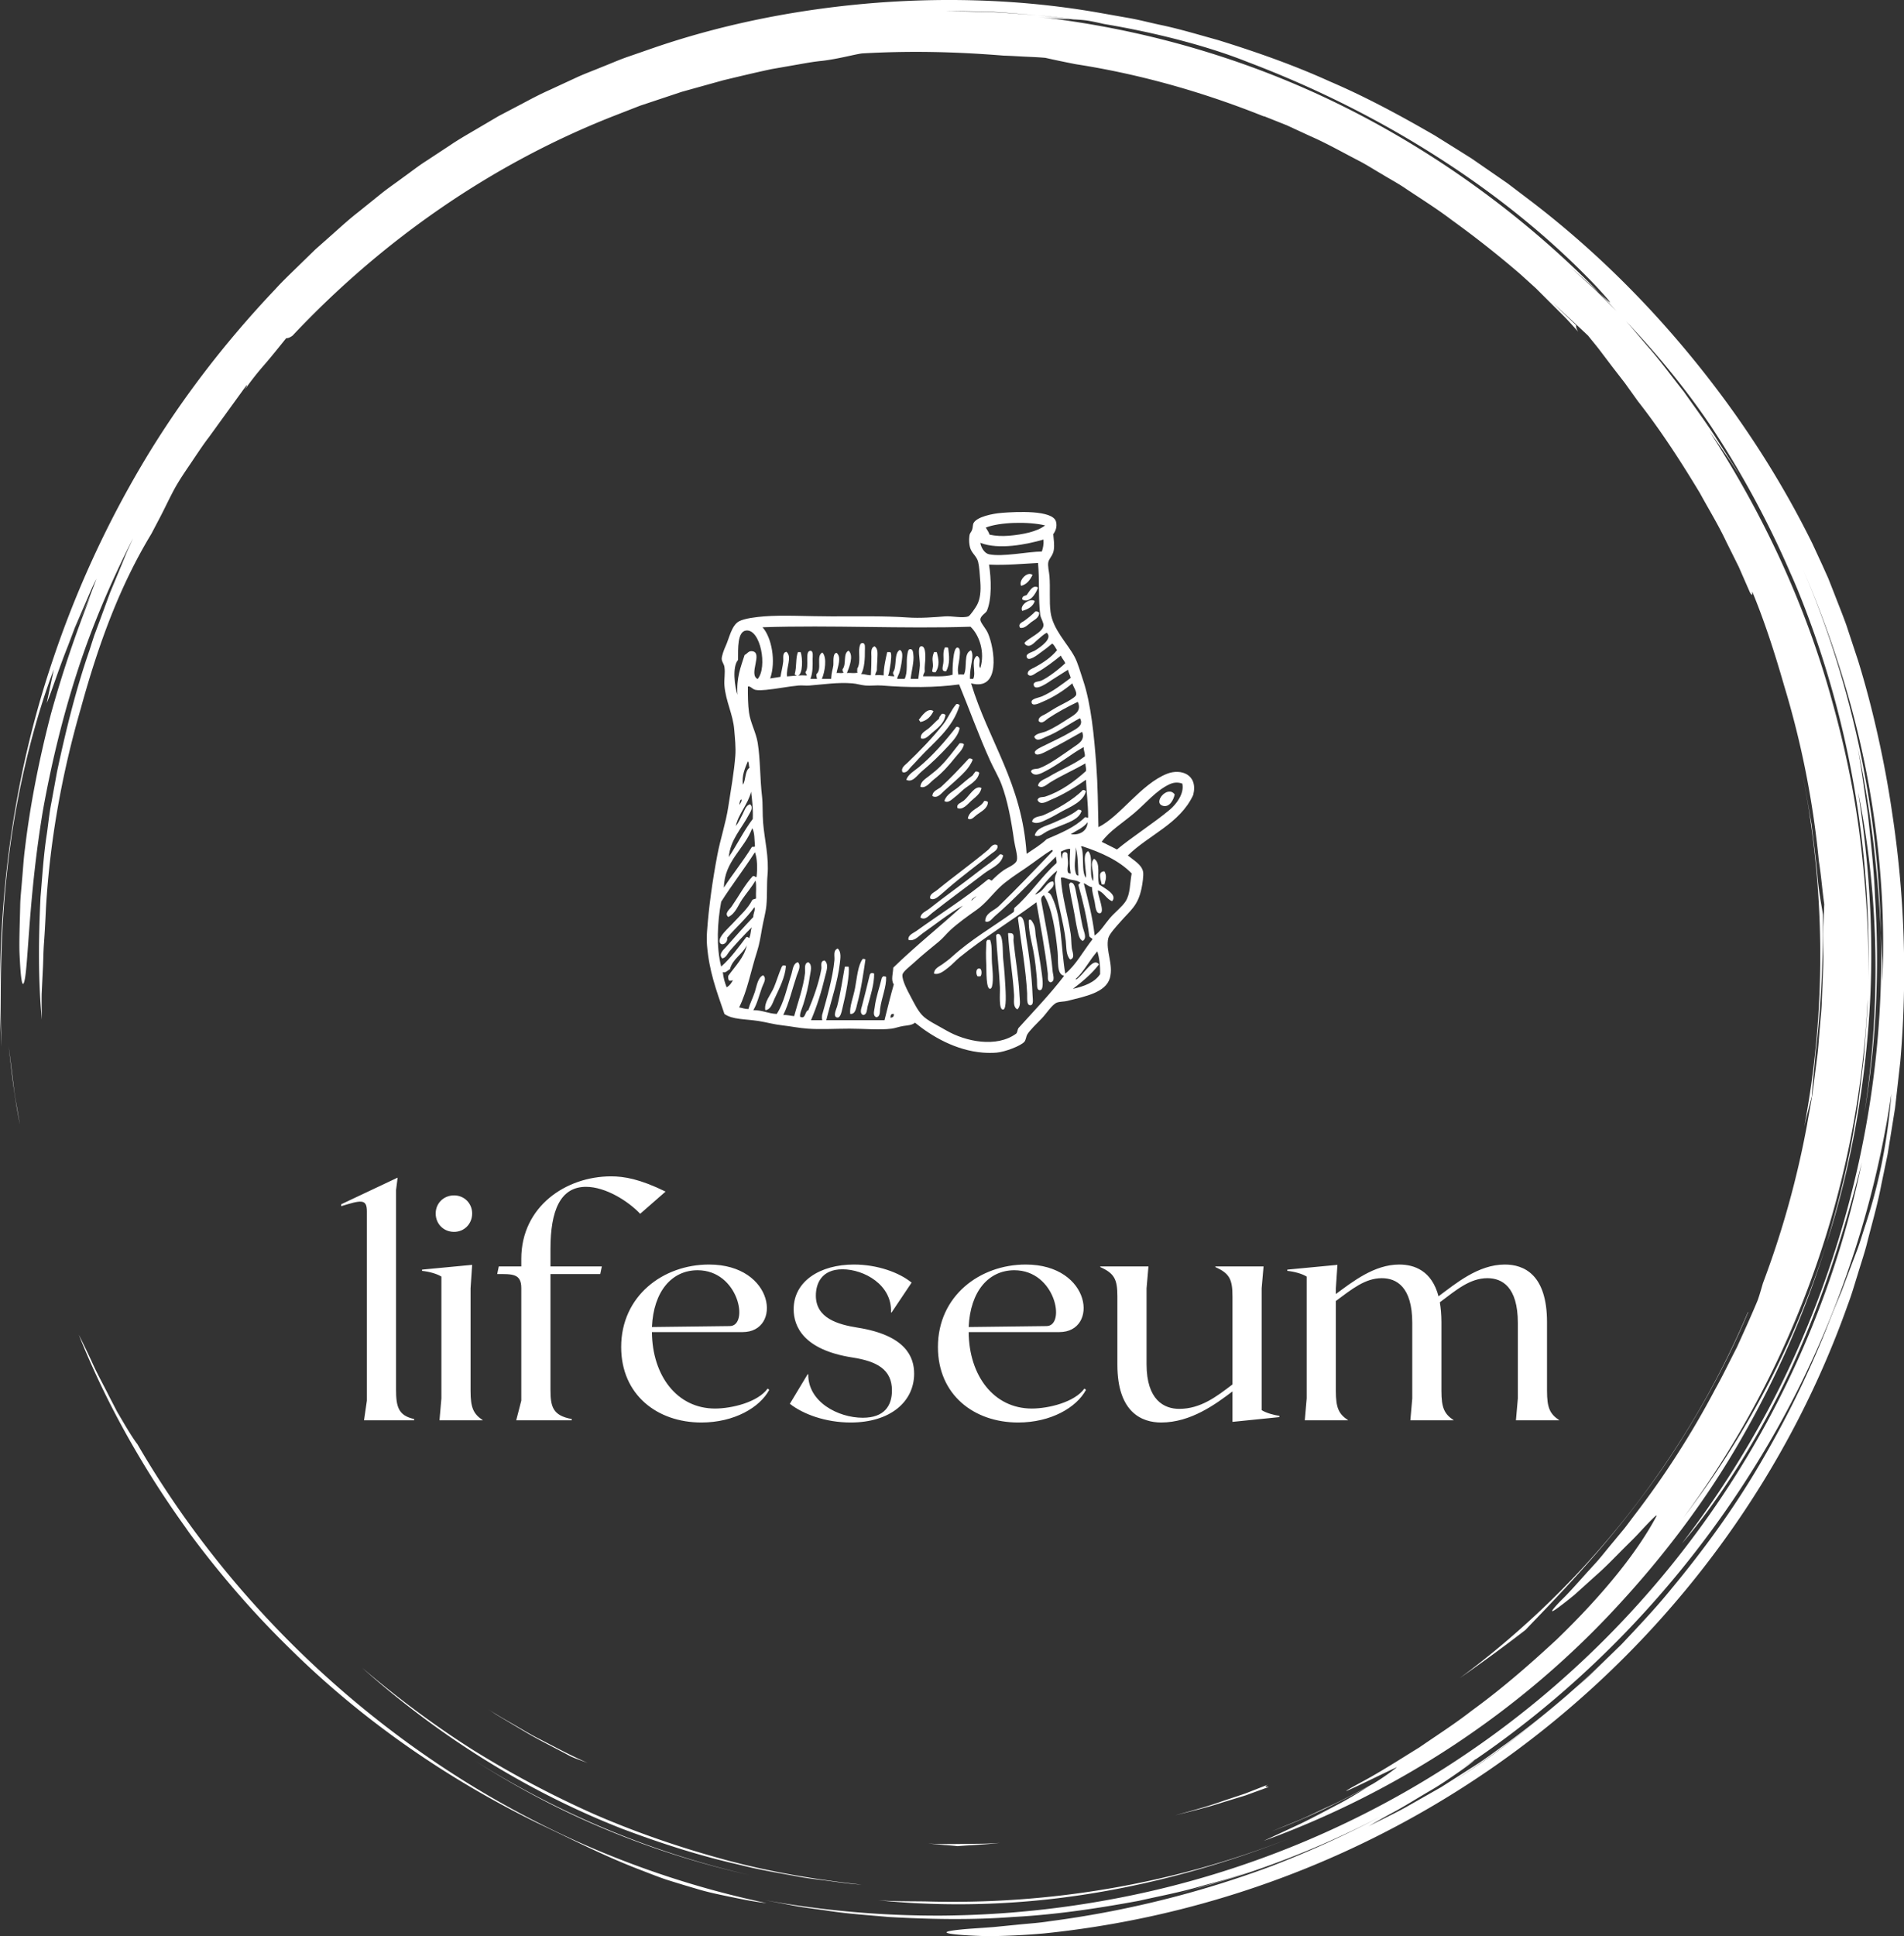 <svg xmlns:xlink="http://www.w3.org/1999/xlink" xmlns="http://www.w3.org/2000/svg" viewBox="0 0 312.5 317.625" preserveAspectRatio="xMidYMid meet" class="css-116ckqy" id="afhhbhad" width="312.5" height="317.625">
  <rect x="0" y="0" width="312.5" height="317.625" fill="#333333" stroke="none"/>
  <defs id="SvgjsDefs2067" />
  <g id="SvgjsG2068" featurekey="rootContainer" transform="matrix(1.68,0,0,1.68,0.001,0)" fill="#fff">
    <path xmlns="http://www.w3.org/2000/svg" d="M17.914 148.907zM22.657 154.94a90.586 90.586 0 0 0 5.861 6.251c6.914 6.805 15.159 12.525 24.004 16.851 3.259 1.526 6.265 3.107 9.787 4.468.88.338 1.779.7 2.724 1.026.953.302 1.941.604 2.974.903 1.027.321 2.122.549 3.267.786 1.146.23 2.336.493 3.614.624a91.24 91.24 0 0 1-18.434-5.99 93.833 93.833 0 0 1-16.873-9.842c-10.548-7.727-19.57-17.648-26.16-28.989-.272-.339-.685-.985-1.18-1.808l-.796-1.348-.803-1.551c-.534-1.076-1.149-2.168-1.62-3.226a71.281 71.281 0 0 0-1.326-2.748c2.048 5.101 4.412 9.563 7.059 13.806a93.473 93.473 0 0 0 3.869 5.697c-.192-.259-.392-.511-.583-.771a95.012 95.012 0 0 0 4.6 5.841l.016.02zM18.039 149.078l-.125-.17.125.17zM1.335 106.042l-.483-3.875c.256 2.365.553 5.008 1.096 7.654l-.327-1.879a23.961 23.961 0 0 1-.286-1.9zM85.812 185.575c6.652.673 13.628.472 20.461-.609 6.837-1.077 13.524-2.987 19.741-5.449-11.45 4.503-23.602 6.506-35.49 6.171-1.591-.025-3.159 0-4.712-.113z" fill="#fff" />
    <path xmlns="http://www.w3.org/2000/svg" d="M46.426 171.967l-.259-.165c.087.055.172.111.259.165zM46.167 171.802zM43.653 170.135zM56.077 177.284A83.837 83.837 0 0 0 73.2 183.1c-9.688-2.21-18.805-6.109-26.774-11.133 3.06 1.947 6.277 3.749 9.651 5.317zM177.002 107.094c.098-1.58.296-3.238.346-4.027.594-5.071.77-9.401.745-13.745-.11-.783-.425-2.25-.55-3.918-.153-1.672-.378-3.309-.568-4.924-.289-1.601-.538-3.186-.854-4.74 2.275 11.617 2.237 23.279.144 34.282a94.97 94.97 0 0 1 .737-2.928z" fill="#fff" />
    <path xmlns="http://www.w3.org/2000/svg" d="M.887 83.482c.848-6.9 2.653-13.626 4.37-18.107l-.695 3.28c.429-.961 1.122-3.194 2.067-5.557l.682-1.802.753-1.747c.5-1.131.92-2.203 1.363-3.025-.303.771-.595 1.602-.947 2.436-.345.837-.732 1.687-1.101 2.542l1.514-3.409A111.863 111.863 0 0 0 4.954 69.8c-1.133 4.352-2.029 8.926-2.511 13.032-.14 1.024-.189 2.024-.28 2.978-.067.954-.183 1.864-.192 2.724-.042 1.719-.1 3.224-.071 4.428.105 2.409.25 3.61.459 2.939.411-1.333.403-8.188 1.837-16.767.767-4.276 1.868-8.966 3.362-13.561 1.483-4.599 3.427-9.058 5.44-12.992l-.592 1.292-.545 1.331-1.116 2.691-1.024 2.78-.521 1.402c-.153.476-.308.954-.461 1.434-1.32 3.807-2.307 7.816-3.167 11.857l-.559 3.052c-.205 1.014-.292 2.046-.444 3.067-.318 2.041-.434 4.097-.611 6.129-.199 4.074-.239 8.098.13 11.946-.015-.914-.03-1.726-.017-2.512l.115-2.355c.048-.809.039-1.667.115-2.65.07-.983.134-2.091.19-3.402.391-6.608 1.572-13.15 3.408-19.481 1.75-6.358 3.814-11.957 6.889-17.03l.801-1.526c.542-1.024.993-2.034 1.566-3.064.653-1.13 1.278-1.976 1.784-2.751.521-.767.963-1.441 1.469-2.095l3.682-5.082c.075-.009-.022.185-.2.473a28.962 28.962 0 0 1 1.959-2.49c.755-.875 1.488-1.803 2.109-2.569.146-.007.288-.011.623-.251 8.65-9.197 19.295-16.692 31.291-21.417l2.667-1.039 2.7-.899 1.343-.448 1.36-.38 2.71-.753c1.55-.373 3.12-.751 4.721-1.091l2.437-.426c.819-.141 1.642-.3 2.484-.378 1.674-.201 3.134-.625 3.921-.729 4.369-.249 8.73-.199 13.849.216.397.007 1.015.043 1.732.082.717.041 1.537.061 2.332.134.932.21 1.927.418 2.971.621 6.369.988 12.527 2.754 18.386 5.103l-.007-.028 2.244.894 2.29 1.058c1.571.684 3.11 1.559 4.7 2.383.798.407 1.554.904 2.338 1.354.77.474 1.576.894 2.32 1.412 1.508 1.002 3.037 1.961 4.446 3.032a99.912 99.912 0 0 1 6.6 5.198c.046.042.094.081.14.122l.042.038 1.457 1.322 1.394 1.391 1.395 1.392c.462.467.89.967 1.337 1.449-.216-.35-.208-.491-.2-.63-.689-.66-1.504-1.441-2.309-2.21 1.343 1.222 2.515 2.327 3.477 3.229.371.474.776.94 1.16 1.449l1.186 1.566 1.261 1.629 1.255 1.752c2.226 2.838 4.191 5.874 6.057 8.97.864 1.588 1.817 3.131 2.586 4.774l1.213 2.436 1.092 2.497c.314.533.192.022.231-.068 1.225 2.962 2.21 6.042 3.102 9.146a88.212 88.212 0 0 1 3.408 17.211c.225 1.378.321 2.772.52 4.153l-.123 2.924c-.001 1.103.057 2.206.01 3.311l-.128 3.326c-.016.75-.124 1.569-.187 2.459-.084.888-.128 1.846-.256 2.856l-.412 3.192c-.132 1.119-.387 2.269-.583 3.471a90.635 90.635 0 0 1-4.312 15.482c-.242.826-.427 1.486-.592 1.855-.627 1.501-1.296 2.954-1.942 4.385-.723 1.394-1.386 2.788-2.127 4.108a86.09 86.09 0 0 1-7.949 12.379c-.336.439-.649.885-.987 1.297l-.998 1.206c-.66.779-1.25 1.558-1.876 2.234-1.251 1.352-2.301 2.606-3.286 3.549-1.128 1.178-1.027 1.233-.246.665a35.07 35.07 0 0 0 1.608-1.262l2.122-1.914c.776-.677 1.519-1.441 2.235-2.161.708-.725 1.416-1.386 1.962-1.984 1.101-1.191 1.824-1.926 1.67-1.599-1.777 3.345-5.013 7.471-9.743 12.035-2.413 2.227-5.128 4.647-8.339 6.98-1.566 1.221-3.307 2.338-5.082 3.558-1.834 1.123-3.708 2.353-5.757 3.445-4.484 2.442 3.365-1.475 3.577-1.512a22.87 22.87 0 0 1-2.377 1.64c-1.478.786-2.943 1.597-4.474 2.273-.895.411-1.774.855-2.679 1.239l-2.729 1.122 1.444-.568c2.952-1.173 5.711-2.555 8.202-3.922-.936.566-1.96 1.221-3.082 1.812-1.203.622-2.448 1.302-3.697 1.909l-3.625 1.686c12.968-4.711 24.885-12.507 34.319-22.67 4.723-5.066 8.935-10.631 12.369-16.651a93.904 93.904 0 0 0 8.288-18.999c-3.154 9.93-8.071 19.052-13.981 26.765 10.744-14.507 17.15-32.293 17.999-50.636-.001 1.011-.101 2.018-.168 3.025-.083 1.007-.123 2.018-.241 3.022-.257 2.005-.441 4.021-.827 6.009-.624 4-1.636 7.931-2.782 11.815 2.262-7.021 3.613-14.424 4.145-21.869.554-7.451.092-14.947-1.057-22.211 1.974 9.622 2.301 20.524.619 31.298 1.182-6.949 1.482-14.112 1.028-21.214-.102-2.713-.422-5.407-.685-7.901-.377-2.476-.662-4.762-1.027-6.611 1.445 6.826 2.015 12.648 2.293 18.136-.267-11.977-2.748-24.112-7.62-35.511 2.659 6.191 4.842 12.851 6.175 19.698 1.34 6.84 1.897 13.838 1.58 20.57-.015-.788.018-1.575-.028-2.366l-.107-2.391c.287 10.85-1.384 21.604-4.696 31.717-1.662 5.056-3.715 9.969-6.2 14.644a95.521 95.521 0 0 1-8.56 13.316c3.673-4.29 7.551-10.354 10.646-17.015 3.081-6.675 5.368-13.894 6.941-20.199-2.314 11.322-6.907 22.494-13.571 32.471-6.646 9.985-15.351 18.764-25.423 25.502-10.06 6.759-21.474 11.437-33.187 13.748a94.608 94.608 0 0 1-17.657 1.809 94.462 94.462 0 0 1-17.361-1.515l3.005.571c1.002.19 2.018.295 3.026.445 2.016.324 4.055.446 6.087.633 4.073.229 8.168.306 12.25-.005 4.089-.217 8.152-.827 12.196-1.572 2.006-.456 4.036-.829 6.017-1.414.994-.278 2-.521 2.987-.83l2.955-.958c-1.492.462-3.062 1.074-4.739 1.523l-2.101.618a91.772 91.772 0 0 0 12.91-4.496 89.46 89.46 0 0 0 5.651-2.705 96.653 96.653 0 0 1-10.714 4.872 98.407 98.407 0 0 1-21.66 5.382c-1.11.176-2.122.231-3.029.326l-2.428.24c-1.429.113-2.484.164-3.222.245-1.477.147-1.687.284-1.099.397.587.113 1.971.203 3.673.251 1.697-.01 3.71-.101 5.541-.268 18.397-1.887 35.288-9.107 48.824-19.916 13.545-10.811 23.919-25.172 29.701-41.467.363-.946.642-1.922.944-2.89.293-.971.617-1.932.882-2.912.491-1.97 1.072-3.917 1.448-5.917l.619-2.985.487-3.012.241-1.507.172-1.517.342-3.034c.698-8.114.422-16.315-.812-24.363-.66-4.554-1.82-9.961-3.315-14.777l-1.15-3.484c-.4-1.107-.825-2.151-1.203-3.133l-.557-1.415-.571-1.271-.981-2.124c-3.134-6.359-7.072-12.424-11.682-18.065-4.605-5.643-9.896-10.868-15.861-15.418l-2.244-1.703-2.327-1.608-1.166-.806-1.203-.756-2.417-1.508c-3.295-1.904-6.67-3.739-10.228-5.261-3.521-1.598-7.206-2.895-10.957-4.055-1.895-.52-3.781-1.1-5.724-1.499-.968-.209-1.928-.463-2.907-.638l-2.944-.521C100.363.01 93.04-.285 85.724.265 78.412.83 71.069 2.218 64.028 4.614l-2.635.913c-.881.297-1.73.682-2.597 1.019-.858.359-1.735.673-2.577 1.069l-2.532 1.173c-.852.376-1.675.808-2.496 1.245l-2.469 1.297-2.402 1.412c-.8.472-1.606.933-2.372 1.458l-2.324 1.528c-.782.497-1.506 1.078-2.261 1.612-.741.554-1.51 1.07-2.226 1.654l-2.157 1.737c-.729.565-1.417 1.178-2.103 1.792l-2.063 1.83-1.971 1.919c-.656.639-1.319 1.271-1.93 1.951-5.031 5.298-9.451 11.078-13.066 17.194A99.518 99.518 0 0 0 5.18 64.379C.805 77.299-.45 90.402.134 102.237c-.126-4.872-.147-11.859.753-18.755zm141.132 90.446a96.807 96.807 0 0 0 8.765-6.389c-2.84 2.339-5.758 4.499-8.765 6.389zm40.217-54.282c-.299.901-.552 1.791-.882 2.641l-.957 2.523-.466 1.248-.513 1.231a108.54 108.54 0 0 0-.997 2.501 97.307 97.307 0 0 1-6.587 13.35c-2.521 4.275-5.443 8.281-8.565 12.04-1.542 1.899-3.222 3.66-4.874 5.421l-2.581 2.523c-.847.848-1.774 1.604-2.652 2.404-.736.64-1.478 1.266-2.225 1.882a90.696 90.696 0 0 0 7.896-7.312 89.808 89.808 0 0 1-11.689 10.188c-1.036.722-2.037 1.496-3.113 2.176l-3.247 2.069-3.43 1.949c-1.167.648-2.399 1.224-3.634 1.855a74.206 74.206 0 0 1 2.685-1.508c1.021-.567 2.092-1.237 3.138-1.85 1.054-.601 2.012-1.261 2.808-1.813.796-.552 1.42-1.01 1.745-1.306-.464.315-.936.617-1.406.924a92.477 92.477 0 0 0 1.507-1.015c-.021.023-.065.059-.101.091 10.932-7.466 20.245-17.277 27.223-28.462 7.009-11.175 11.57-23.781 13.46-36.601-.41 5.142-1.352 9.248-2.543 12.851zm-6.654-65.352zm-8.448-12.698a92.37 92.37 0 0 1 7.773 14.352c.25.549.486 1.106.719 1.664 4.963 12.154 7.221 25.192 6.89 38.036.084-4.25-.198-8.498-.669-12.71-.533-4.854-1.518-9.65-2.824-14.341-2.562-9.407-6.723-18.323-12.005-26.451.485.67.996 1.396 1.525 2.166a32.826 32.826 0 0 1 1.59 2.463l-.638-1.109-.689-1.079-1.378-2.156c-.938-1.424-1.955-2.796-2.934-4.192-1.062-1.334-2.069-2.712-3.174-4.011-.836-.953-1.637-1.938-2.485-2.879 2.992 3.155 5.801 6.54 8.299 10.247zM96.886 1.152c1.467.078 2.937.221 4.407.331 1.204.101 2.402.279 3.588.413.356.015.732.039 1.204.092.471.065 1.034.186 1.769.354 5.469.912 10.459 2.283 14.001 3.699 6.798 2.573 13.123 5.774 18.86 9.471 5.739 3.69 10.889 7.887 15.246 12.471 2.008 2.179 1.422 1.704.315.646l1.662 1.764c-.736-.734-1.459-1.478-2.206-2.196l-2.301-2.09c.56.49 1.918 1.663 2.845 2.522-7.389-7.539-16.026-13.799-25.375-18.404-9.356-4.603-19.431-7.446-29.502-8.581 1.618.18 2.412.22 3.168.24-1.085-.127-2.173-.301-3.274-.401-1.479-.097-2.955-.229-4.423-.301l-4.36-.103c1.444-.001 2.907.039 4.376.073z" fill="#fff" />
    <path xmlns="http://www.w3.org/2000/svg" d="M115.942 184.69l.426-.125c-.446.12-.885.252-1.334.366.304-.076.609-.15.908-.241zM160.424 146.151c4.235-5.587 7.977-12.263 10.366-18.014l-.029.006c-6.061 14.322-15.892 26.66-28.16 35.744a159.12 159.12 0 0 0 6.418-4.703c2.698-2.82 7.213-7.406 11.405-13.033zM35.35 162.846c7.172 6.412 15.821 11.992 25.448 15.751 3.754 1.413 7.585 2.651 11.503 3.523 1.944.502 3.929.812 5.899 1.181.987.175 1.987.272 2.979.412.994.129 1.986.275 2.987.333-4.519-.501-9.005-1.251-13.372-2.44-4.364-1.185-8.642-2.65-12.769-4.449a97.4 97.4 0 0 1-11.894-6.314c-3.786-2.408-7.376-5.097-10.781-7.997zM123.877 174.277l-2.219.871-2.266.756c-1.5.54-3.047.944-4.59 1.373 1.551-.39 3.111-.754 4.624-1.254l2.283-.698 2.23-.815c-.086-.044-.594.055-.062-.233zM97.683 179.965c-1.16.099-2.326.09-3.494.102-1.168.014-2.338.039-3.509-.038l1.576.148c.482.031.916.068 1.295.113 1.381-.118 2.752-.151 4.132-.325zM51.441 169.209c1.341.787 2.765 1.48 4.178 2.244.354.194.996.415 1.801.709-1.721-.739-3.37-1.655-5.046-2.505-.83-.441-1.629-.935-2.443-1.395-.812-.464-1.621-.927-2.389-1.445l.937.626.977.584 1.985 1.182z" fill="#fff" />
  </g>
  <g id="SvgjsG2069" featurekey="symbolFeature-0" transform="matrix(0.986,0,0,0.986,106.695,79.069)" fill="#fff">
    <g xmlns="http://www.w3.org/2000/svg" fill="#fff">
      <path fill="none" d="M53.432,33.512c2.911,9.625,8.481,16.592,9.244,28.367c1.153-0.78,2.363-1.504,3.352-2.448   c2.326-0.996,4.685-1.961,6.343-3.623c0.271-0.131,0.554,0.316,0.544-0.092c-0.002-2.173-0.271-4.078-0.36-6.161   c-1.694,1.186-3.783,2.494-5.893,3.354c-0.545,0.222-1.717,1.021-2.176,0c0.211-0.591,0.854-0.412,1.27-0.545   c2.638-0.847,4.954-2.598,6.799-4.259c0.064-0.518-0.099-0.809-0.094-1.267c-1.863,1.069-4.105,2.058-5.89,3.171   c-0.526,0.327-1.317,1.134-1.994,0.543c0.103-0.836,1.126-1.084,1.722-1.449c2.023-1.241,4.292-2.087,6.071-3.444   c0.05-0.624-0.232-0.916-0.182-1.541c-2.08,1.117-4.133,2.872-6.343,3.988c-0.614,0.311-1.881,1.108-2.447,0.091   c0.098-0.547,0.905-0.385,1.358-0.543c1.625-0.568,4.071-2.37,5.621-3.445c0.967-0.671,2.066-1.227,1.539-2.628   c-1.814,1.017-3.845,2.189-5.799,3.172c-0.517,0.26-1.946,1.057-2.085,0.272c-0.077-0.441,1.271-0.998,1.813-1.269   c1.543-0.776,2.745-1.295,4.079-2.086c0.934-0.552,2.343-1.109,1.63-2.354c-1.788,0.924-3.567,2.278-5.616,3.081   c-0.497,0.193-1.615,0.999-1.997,0c0.393-0.597,1.282-0.607,1.997-0.905c1.418-0.598,2.525-1.37,3.804-2.176   c0.975-0.614,2.122-1.222,1.451-2.721c-1.647,0.774-3.408,1.746-4.893,2.721c-0.431,0.282-1.087,1.104-1.63,0.452   c-0.066-0.739,0.809-0.911,1.358-1.268c0.502-0.329,1.053-0.655,1.63-0.998c0.578-0.341,3.131-1.501,3.263-2.084   c0.124-0.547-0.468-1.298-0.635-1.904c-1.364,1.147-3.126,2.316-4.985,3.081c-0.389,0.163-1.788,0.908-1.811,0   c-0.015-0.535,1.266-0.706,1.721-0.905c1.898-0.834,3.403-2.054,4.803-3.082c-0.108-0.496-0.359-0.852-0.452-1.359   c-0.925,0.585-1.617,1.025-2.721,1.721c-0.228,0.145-2.791,2.054-2.988,0.816c-0.1-0.612,0.872-0.548,1.269-0.724   c1.13-0.504,3.016-1.965,3.987-2.9c-0.177-0.489-0.557-0.773-0.725-1.269c-1.17,0.934-2.59,2.055-3.988,2.81   c-0.408,0.22-1.091,0.898-1.542,0.273c-0.059-0.649,0.685-0.873,1.087-1.089c1.49-0.795,2.835-1.7,3.808-2.899   c-0.28-0.356-0.431-0.841-0.817-1.09c-0.623,0.539-1.169,0.943-1.993,1.542c-0.322,0.234-2.066,1.666-2.265,0.634   c-0.107-0.548,1.051-0.805,1.358-0.997c1.019-0.631,3.038-2.03,1.994-2.989c-0.441,0.214-1.022,0.746-1.631,1.267   c-0.494,0.424-1.253,1.389-1.994,0.636c0-0.092-0.073-0.108-0.091-0.183c0.593-0.816,3.048-1.745,3.173-2.901   c0.054-0.513-0.473-1.253-0.544-1.811c-0.324-2.573-0.102-5.866-0.363-8.609c-2.339,0.11-5.271,0.407-8.155,0.271   c0.378,2.432,0.483,5.742-0.363,7.703c-0.174,0.37-1.078,0.815-1.09,1.451c-0.008,0.492,0.909,1.435,1.269,2.265   C57.36,27.738,58.428,34.849,53.432,33.512z M68.204,57.256c-0.717,0.303-1.496,0.546-2.175,0.906   c-0.612,0.326-1.319,1.049-1.994,0.635c0.313-1.242,1.834-1.523,2.9-1.994c1.441-0.636,2.945-1.232,4.078-2.084   c0.024-0.099,0.18-0.061,0.182-0.182c0.329-0.06,0.483,0.061,0.634,0.182C71.436,56.144,69.552,56.688,68.204,57.256z    M65.485,55.443c2.097-0.905,5.095-2.644,6.524-4.167c0.313-0.072,0.383,0.101,0.546,0.181c-0.43,1.732-2.479,2.546-3.991,3.354   c-0.716,0.385-1.532,0.902-2.354,1.27c-0.772,0.344-1.813,1.01-2.628,0.452C63.753,55.637,64.863,55.713,65.485,55.443z    M64.578,17.563c-0.348,1.048-1.418,2.7-2.628,1.994c-0.067-0.551,0.37-0.596,0.726-0.725   C63.115,18.291,63.646,17.024,64.578,17.563z M64.035,19.828c-0.315,0.923-1.117,1.358-2.085,1.631   C61.419,20.515,63.318,19.231,64.035,19.828z M63.671,15.48c-0.424,0.813-0.928,1.548-1.902,1.812   C61.281,16.389,62.841,14.766,63.671,15.48z M62.312,23.091c0.628-0.464,1.332-1.024,1.814-1.54   c0.331-0.059,0.482,0.061,0.633,0.182c0.068,0.859-0.858,1.241-1.358,1.63c-0.514,0.401-1.1,1.069-1.813,0.908   C61.18,23.567,61.985,23.335,62.312,23.091z" />
      <path fill="none" d="M70.832,64.959c0.049,0.183,0.092,0.511,0.453,0.545c-0.065-1.297-0.036-3.466-0.453-4.713   C70.989,62.155,70.455,63.58,70.832,64.959z" />
      <path fill="none" d="M72.826,56.624c-0.683,0.919-1.838,1.364-2.81,1.993C71.787,58.845,72.808,57.844,72.826,56.624z" />
      <path fill="none" d="M17.455,60.519c-0.1-1.018-0.027-2.207-0.455-2.9c-1.302,3.5-4.635,5.454-4.713,9.879   c1.484-2.293,3.186-4.368,4.624-6.707C16.975,60.585,17.537,60.874,17.455,60.519z" />
      <path fill="none" d="M56.424,12.036c2.306,0.476,6.57-0.461,8.79-0.455c0.189-0.567,0.337-1.173,0.272-1.993   c-2.785,0.807-7.417,1.749-10.514,0.544C55.107,10.979,55.699,11.886,56.424,12.036z" />
      <path fill="none" d="M40.473,80.82c3.672-3.575,7.973-7.011,11.6-10.332c-2.359,1.332-4.584,3.126-6.706,4.619   c-0.657,0.464-1.436,1.4-2.358,1.091c-0.148-0.78,0.795-1.112,1.269-1.452c3.976-2.856,8.31-5.571,11.962-8.609   c0.378-0.103,0.355,0.19,0.636,0.182c0.594-0.584,1.156-1.14,1.993-1.721c0.63-0.436,1.992-0.942,2.174-1.631   c0.198-0.736-0.316-2.299-0.451-3.263c-0.483-3.427-1.09-6.688-2.084-9.334c-0.491-1.305-1.275-2.605-1.905-3.988   c-1.855-4.078-3.52-8.701-5.165-12.688c-4.015,0.55-8.459,0.534-12.869,0.182c-0.913-0.072-1.839,0.075-2.719,0   c-0.754-0.064-1.444-0.304-2.175-0.363c-2.442-0.195-4.7,0.166-7.159,0.363c-0.597,0.048-1.215-0.053-1.814,0   c-1.671,0.147-3.718,0.571-5.437,0.725c-0.577,0.052-1.216,0.098-1.722,0c-0.525-0.103-0.929-0.736-1.268-0.544   c-0.013,1.596,0.015,3.013,0.181,4.259c0.237,1.77,1.169,3.342,1.452,5.075c0.456,2.825,0.365,5.91,0.725,8.971   c0.144,1.233,0.055,2.808,0.179,4.35c0.232,2.857,1.01,5.694,0.726,8.791c-0.134,1.443-0.023,3.334-0.183,4.985   c-0.117,1.219-0.502,2.521-0.723,3.804c-0.23,1.322-0.43,2.609-0.817,3.808c-1.044,3.241-1.604,6.514-2.992,9.335   c0.52,0.085,0.934,0.274,1.542,0.272c0.259-0.945,0.757-1.861,1.087-2.9c0.284-0.898,0.485-2.377,1.358-2.717   c0.666,0.533,0.051,1.346-0.179,1.993c-0.487,1.361-0.835,2.813-1.452,3.807c1.517-0.008,2.45,0.57,3.897,0.633   c1.197-1.795,1.732-4.454,2.448-6.615c0.224-0.679,0.249-1.819,1.086-1.993c0.58,0.616,0.038,1.524-0.182,2.175   c-0.754,2.234-1.305,4.682-2.264,6.616c0.71-0.049,1.186,0.139,1.812,0.178c0.585-2.179,1.531-4.719,1.812-7.16   c0.067-0.575-0.233-1.648,0.543-1.808c0.746,0.442,0.371,1.542,0.273,2.266c-0.233,1.726-0.652,3.319-1.089,4.715   c-0.236,0.761-0.623,1.501-0.544,2.089c0.951,0.494,0.757-0.926,1.359-1.077c0.829-1.964,1.771-4.519,2.176-6.869   c0.084-0.484-0.258-1.344,0.546-1.411c0.766,0.634,0.266,1.865,0.089,2.615c-0.625,2.645-1.4,5.087-2.356,7.314   c0.634,0,1.269,0,1.903,0c-0.117,0-0.117-0.779,0-1.045c0.716-2.567,1.725-6.019,1.995-8.923c0.067-0.723-0.263-1.637,0.543-1.953   c0.634,0.543,0.457,1.617,0.361,2.433c-0.353,3.077-1.421,6.148-2.263,9.489c3.231,0,6.463,0,9.694,0   c0.567-2.227,0.997-4.054,1.542-5.955C40.042,82.902,40.447,81.74,40.473,80.82z M42.647,49.554   c0.371-0.973,1.355-1.476,2.085-2.086c2.289-1.907,4.365-4.279,6.253-6.705c0.314-0.073,0.384,0.099,0.546,0.181   c-0.159,1.089-0.995,2.014-1.722,2.81c-1.452,1.583-2.912,3.011-4.623,4.441C44.478,48.785,43.691,50.11,42.647,49.554z    M58.779,62.151c-0.34,1.557-2.038,2.117-3.171,2.99c-2.863,2.202-5.798,4.331-8.702,6.617c-0.483,0.378-1.109,1.253-1.902,0.723   c0.085-0.779,0.969-1.069,1.449-1.451c2.63-2.089,5.497-4.1,8.247-6.252c1.211-0.947,2.494-1.752,3.535-2.81   C58.549,61.898,58.617,62.07,58.779,62.151z M57.782,60.428c0.295,0.726-0.592,1.128-0.997,1.451   c-2.299,1.834-4.858,3.727-7.161,5.709c-0.419,0.362-0.89,0.8-1.358,1.179c-0.391,0.314-1.074,0.924-1.63,0.544   c-0.181-0.718,0.681-1.025,1.086-1.359c2.696-2.215,5.741-4.388,8.518-6.708C56.675,60.882,57.043,60.07,57.782,60.428z    M55.608,53.088c0.329-0.059,0.482,0.061,0.632,0.181c-0.05,1.068-1.055,1.521-1.812,2.085c-0.494,0.366-1.007,1.048-1.54,0.634   C53.209,54.437,54.969,54.325,55.608,53.088z M53.432,53.088c-0.575,0.534-1.362,1.547-2.265,1.178   c-0.219-0.707,0.599-0.862,1.086-1.269c0.906-0.754,1.826-2.598,2.9-2.084C55.049,51.863,54.081,52.485,53.432,53.088z    M54.793,48.375c-0.197,1.357-1.687,2.021-2.629,2.81c-0.439,0.369-0.944,0.887-1.45,1.269c-0.448,0.335-1.091,1.069-1.721,0.634   c0.317-1.104,1.494-1.632,2.264-2.265c0.835-0.688,1.586-1.384,2.449-1.995c0.126-0.235,0.304-0.419,0.452-0.633   C54.487,48.135,54.64,48.256,54.793,48.375z M53.705,46.201c-0.511,1.439-1.868,2.595-2.992,3.624   c-0.525,0.483-1.154,1.036-1.721,1.541c-0.526,0.467-1.156,1.352-1.994,0.906c-0.018-0.873,0.984-1.115,1.451-1.54   c1.575-1.436,3.114-3.08,4.62-4.711C53.401,45.96,53.552,46.08,53.705,46.201z M50.803,45.837   c-1.123,1.411-2.143,2.554-3.624,3.717c-0.611,0.48-1.291,1.496-2.174,1.178c-0.003-0.861,0.871-1.358,1.449-1.813   c0.621-0.486,1.224-0.965,1.813-1.54c1.253-1.227,2.21-2.576,3.264-3.897c0.345-0.043,0.576,0.025,0.723,0.182   C52.078,44.516,51.362,45.138,50.803,45.837z M48.356,38.862c0.033-0.121,0.161-0.143,0.182-0.272   c0.333-0.061,0.484,0.059,0.634,0.179c-0.178,1.431-1.381,2.247-2.354,3.082c-0.468,0.399-1.044,1.074-1.724,0.816   c-0.182-0.866,0.829-1.259,1.359-1.722c0.582-0.501,1.084-1.083,1.632-1.539C48.124,39.174,48.211,38.988,48.356,38.862z    M47.178,38.135c-0.434,0.895-1.077,1.581-2.174,1.813c-0.09-0.121-0.149-0.274-0.273-0.363   C45.239,38.926,46.219,37.456,47.178,38.135z M42.83,46.745c1.994-1.915,4.225-4.199,5.979-6.436   c0.83-1.052,1.271-2.317,2.176-3.351c0.314-0.072,0.384,0.1,0.546,0.181c-1.152,3.892-4.324,6.179-6.799,8.883   c-0.398,0.434-0.821,0.917-1.269,1.358c-0.353,0.347-0.744,1.166-1.449,0.905C41.702,47.578,42.456,47.102,42.83,46.745z    M20.716,85.984c-0.322,0.687-0.608,1.836-1.539,1.905c-0.221-1.357,0.903-2.509,1.449-3.807c0.449-1.071,0.834-2.378,1.27-3.353   c0.03-0.12,0.159-0.145,0.182-0.272c0.222-0.013,0.436-0.015,0.543,0.089C22.48,82.408,21.546,84.215,20.716,85.984z    M32.045,87.463c-0.16,0.646-0.327,1.749-0.907,1.65c-0.775-0.134-0.104-1.459,0-1.856c0.547-2.067,0.917-4.63,1.268-6.523   c0.053-0.129,0.144-0.084,0.273-0.084c0.122,0,0.241,0,0.363,0C33.282,81.763,32.599,85.231,32.045,87.463z M33.314,88.522   c-0.137-1.234,0.508-2.706,0.816-4.349c0.325-1.737,0.47-3.779,1.268-4.805c0.211-0.027,0.348,0.015,0.453,0.092   c-0.314,2.159-0.724,5.032-1.359,7.341C34.316,87.439,34.219,88.607,33.314,88.522z M35.489,88.705   c-0.683-0.256-0.313-1.123-0.182-1.631c0.397-1.534,0.887-3.48,1.269-5.077c0.033-0.117,0.159-0.143,0.182-0.273   c0.223-0.009,0.436-0.011,0.543,0.093c0.022,1.749-0.615,3.689-1.086,5.437C36.077,87.757,36.155,88.605,35.489,88.705z    M38.298,87.617c-0.067,0.469,0.054,1.369-0.636,1.448c-0.66-0.254-0.332-1.109-0.272-1.631c0.199-1.689,0.841-3.435,1.179-4.896   c0.033-0.116,0.161-0.141,0.182-0.272c0.223-0.009,0.436-0.011,0.543,0.094C39.355,84.029,38.556,85.771,38.298,87.617z" />
      <path fill="none" d="M70.017,65.141c-0.248-1.576-0.147-2.555-0.09-4.078c-0.396-0.092-1.141,0.248-1.541,0.452   c0.017,0.437,0.042,0.863,0.179,1.18c0.11-0.467-0.059-1.21,0.636-1.09c0.132,0.051,0.222,0.141,0.272,0.273   c0.01,0.681,0.088,1.003,0.091,1.541C69.566,64.064,69.193,65.253,70.017,65.141z" />
      <path fill="none" d="M53.522,69.673c0.157-0.235,0.904-0.75,0.725-0.725C54.034,69.158,53.41,69.435,53.522,69.673z" />
      <path fill="none" d="M16.548,47.56c-0.133-0.321-0.058-0.847-0.272-1.087c-0.438,1.073-1.065,2.437-0.814,3.897   C15.967,49.579,15.756,48.067,16.548,47.56z" />
      <path fill="none" d="M16.004,75.745c0.338-0.187,0.533,0.424,0.544,0c0.219-0.446,0.191-1.139,0.363-1.631   c-1.268,1.262-2.507,2.609-3.625,3.895c-0.364,0.422-0.619,1.16-1.268,1.269c-0.721-0.696,0.247-1.466,0.633-1.903   c1.504-1.7,3.079-3.472,4.531-4.985c-0.032-0.579,0.389-1.179,0.181-1.631c-1.332,1.87-3.056,3.347-4.53,5.076   c0.15,1.023-1.147,1.515-1.269,0.634c-0.121-0.849,1.411-2.172,2.175-2.993c1.407-1.513,2.514-2.472,3.261-3.895   c0.129-0.174,0.441-0.163,0.634-0.271c-0.059-0.968,0.122-2.175-0.09-2.992c-0.61,1.079-1.458,2.05-2.175,3.082   c-0.718,1.036-1.143,2.426-2.355,2.989c-0.703-0.597,0.227-1.267,0.543-1.719c1.201-1.726,2.23-3.691,3.535-5.077   c0.395-0.128,0.418,0.31,0.635,0.092c0.16-1.345,0.128-3.025-0.272-4.08c-1.802,2.822-3.826,5.418-5.619,8.249   c-0.635,3.387-0.847,7.51,0,10.782C13.44,79.224,14.698,77.458,16.004,75.745z" />
      <path fill="none" d="M59.685,8.954c2.3-0.186,4.753-0.677,6.072-1.721c-2.75-0.668-7.549-0.564-9.877,0.362   c0.234,0.369,0.475,0.732,0.633,1.178C57.51,8.994,58.628,9.039,59.685,8.954z" />
      <path fill="none" d="M14.915,53.722c0.079-0.257,0.464-0.681,0.273-0.906C14.956,52.92,14.825,53.596,14.915,53.722z" />
      <path fill="none" d="M19.993,32.7c0.575-0.091,1.158-0.172,1.72-0.271c0.102-0.708,0.356-1.631,0.455-2.536   c0.06-0.561-0.195-1.531,0.544-1.624c0.999,0.854-0.103,2.644,0.089,4.09c0.567-0.044,1.108-0.107,1.674-0.145   c-0.12-0.015-0.252-0.068-0.404-0.187c0.382-1.38,0.122-2.601,0.543-3.715c0.152,0,0.302,0,0.453,0   c0.347,0.943,0.384,3.722-0.454,3.895c0.456-0.027,0.927-0.04,1.451-0.004c0.16-0.079-0.234-0.316-0.183-0.586   c0.693-0.787-0.203-3.522,0.817-3.523c0.536-0.001,0.36,1.017,0.362,1.376c0.01,0.983,0.062,2.184-0.362,3.297   c0.362,0,0.724,0,1.088,0c0.044,0-0.164-0.474-0.092-0.788c1.019-0.82-0.129-3.081,0.997-3.594c0.829,0.835,0.397,3.269-0.09,4.382   c0.514,0,1.028,0,1.542,0c0.052-1.114,0.265-1.529,0.361-2.21c0.08-0.565-0.163-2.054,0.544-2.119c0.869,0.702,0.202,2.265,0,3.352   c0.365-0.058,0.963,0.117,1.18-0.09c-0.16-0.085-0.201-0.284-0.183-0.543c0.703-0.848,0.023-2.62,0.997-3.083   c0.92,0.773,0.096,2.827-0.271,3.716c0.572-0.06,1.386,0.12,1.81-0.09c-0.202-0.039-0.036-0.447-0.09-0.635   c0.599-0.933,0.19-2.686,0.362-3.533c0.078-0.386,0.147-0.757,0.544-0.726c0.5,0.038,0.354,0.818,0.363,1.269   c0.02,1.142-0.062,3.055-0.635,3.898c0.639-0.035,0.994,0.213,1.632,0.179c0.074-1.101,0.085-2.1,0.089-3.081   c0.003-0.555-0.173-1.518,0.544-1.722c0.612,0.463,0.457,1.299,0.455,1.906c-0.004,0.614-0.095,1.298-0.091,2.085   c-0.072,0.292-0.268,0.463-0.271,0.82c0.519-0.043,0.97-0.017,1.407,0.024c-0.03-1.228,0.357-2.901,0.586-3.871   c0.152,0,0.303,0,0.453,0c0.372,0,0.187,1.488,0,2.599c-0.067,0.404-0.138,0.958-0.31,1.347c0.336,0.039,0.673,0.076,1.034,0.089   c-0.027-0.275-0.279-0.311-0.179-0.711c0.649-0.905,0.09-3.122,1.087-3.689c0.565,0.214,0.42,1.143,0.362,1.685   c-0.067,0.626-0.272,1.678-0.453,2.193c-0.115,0.326-0.467,0.939-0.272,0.939c0.393,0,0.786,0,1.179,0   c0.57-1.114,0.221-2.898,0.454-4.059c0.053-0.264,0.089-0.97,0.544-0.885c0.426,0.038,0.414,0.669,0.451,0.921   c0.161,1.068-0.335,2.91-0.451,4.024c0.421,0,0.845,0,1.269,0c0.001,0,0.237-1.554,0.272-2.209   c0.049-1.005-0.481-3.092,0.179-3.209c0.788-0.138,0.719,1.506,0.726,1.813c0.014,0.848-0.166,1.366-0.091,2.361   c-0.072,0.29-0.268,0.461-0.271,0.819c1.688-0.035,3.58,0.144,4.893-0.264c-0.018-0.914,0.053-4.581,0.816-4.515   c0.54,0.046,0.403,0.975,0.363,1.481c-0.098,1.123-0.473,2.103-0.183,3.05c0.222-0.14,0.589-0.013,0.906-0.06   c0.607-1.204-0.149-3.53,1.179-4.015c0.619,1.068-0.246,2.521-0.18,4.748c0.18,0,0.361,0,0.543,0   c0.536-1.114-0.485-3.154,0.634-3.841c0.874,0.579,0.067,1.506,0.543,2.049c0.811-2.648-0.148-5.469-1.63-6.887   c-11.271,0.374-23.08-0.299-34.617,0.09C20.247,25.88,20.993,29.87,19.993,32.7z M48.808,30.16c0.132-0.949-0.162-1.76,0.273-2.627   c0.225-0.014,0.437-0.015,0.543,0.089c0.166,1.273,0.345,2.682-0.36,3.897C48.429,31.529,48.708,30.9,48.808,30.16z M47.27,28.314   c0.15,0,0.302,0,0.452,0c0.301,1.114,0.533,2.227-0.182,3.341c-0.121,0-0.241,0-0.362,0c-0.404,0-0.102-0.585-0.091-0.991   C47.111,29.832,46.814,29.427,47.27,28.314z" />
      <path fill="none" d="M15.732,28.802c0.486-0.247,0.638-0.713,1.268-0.635c1.862,0.233-0.687,3.879,0.908,4.623   c1.663-1.935,0.493-8.308-1.904-8.068c-1.489,0.149-1.349,2.994-1.359,4.896c-0.996,1.125-0.559,4.441-0.091,5.799   C14.341,32.607,15.105,30.771,15.732,28.802z" />
      <path fill="none" d="M16.82,51.546c-0.542,2.149-2.147,3.715-2.538,5.71c0.439-0.542,0.738-1.246,1.087-1.903   c0.325-0.607,0.532-1.535,1.27-1.721c0.625,0.514,0.04,1.297-0.183,1.721c-1.232,2.359-3.099,4.16-3.353,7.068   c1.376-2.068,2.5-4.386,3.988-6.342C17.162,54.406,16.992,52.976,16.82,51.546z" />
      <path fill="none" d="M70.832,82.722c0.061,0.226,0.554-0.293,0.815-0.544c0.319-0.304,0.608-0.698,0.909-0.997   c0.556-0.556,1.477-1.813,2.173-0.905c-1.223,1.586-2.76,2.857-4.348,4.077c1.881-0.443,3.606-1.045,4.531-2.446   c0.039-1.459-0.13-2.709-0.453-3.807C73.153,79.544,72.278,81.42,70.832,82.722z" />
      <path fill="none" d="M13.194,82.994c-0.186-0.145-0.21-0.455-0.181-0.816c1.111-1.547,2.695-3.106,3.082-5.074   c-0.731,1.533-2.334,2.199-2.81,3.988c-0.37,0.139-0.732,0.683-1.178,0.453c0.091,0.965,0.339,1.776,0.633,2.537   c0.509-0.219,0.98-0.954,1.088-1.27C13.741,82.999,13.482,83.009,13.194,82.994z" />
      <path fill="none" d="M73.098,75.473c-0.391-3.024-1.061-5.768-1.813-8.429c0.033-0.136,0.583-0.453,0.181-0.453   c-0.377-0.3-1.065-0.325-1.631-0.453c-0.582-0.13-1.149-0.455-1.449-0.272c0.135,2.917,1.167,6.276,1.631,9.334   c0.098,0.659,0.087,1.59,0.181,2.358c0.074,0.606,0.624,1.688-0.271,1.903c-0.715-0.751-0.604-2.011-0.725-3.083   c-0.37-3.267-1.586-7.006-1.813-9.876c-0.081-1.034,0.296-1.235,0.363-1.815c-1.419,1.091-2.368,2.646-3.625,3.898   c-0.076,0.204,0.72-0.301,0.905-0.453c0.673-0.546,1.23-1.776,2.086-1.63c0.336,0.894-0.587,1.276-0.906,1.812   c0.439,0.112,0.563,0.486,0.724,0.814c1.602,3.276,1.453,8.437,2.176,12.688c1.713-1.337,3.045-3.842,4.531-5.71   C73.543,75.811,73.115,75.846,73.098,75.473z M72.01,76.378c-0.639-0.313-0.742-1.294-0.907-1.993   c-0.177-0.759-0.312-1.641-0.452-2.447c-0.294-1.682-0.727-3.41-0.907-4.983c0.033-0.121,0.16-0.145,0.183-0.273   c0.822-0.199,0.897,1.348,1.086,2.175c0.42,1.836,0.592,3.355,0.997,5.164C72.194,74.836,72.797,75.911,72.01,76.378z" />
      <path fill="none" d="M67.842,78.191c-0.357-3.511-0.92-7.276-2.267-9.424c-0.648,0.26-0.461,0.891-0.361,1.448   c0.656,3.692,1.462,7.347,1.813,11.33c0.046,0.507,0.461,1.543-0.363,1.721c-0.636-0.202-0.399-0.981-0.452-1.451   c-0.459-4.064-1.257-8.139-1.902-11.873c-4.173,3.092-8.816,5.927-12.778,9.153c-0.635,0.515-1.229,1.207-1.906,1.724   c-0.61,0.467-1.486,1.246-2.354,0.996c-0.032-0.83,0.851-1.179,1.359-1.54c0.573-0.412,1.138-0.821,1.632-1.27   c3.132-2.855,6.821-4.983,10.239-7.431c0.17-0.132,0.012-0.593,0.182-0.724c2.576-2.227,4.439-5.167,6.977-7.43   c0.073-0.464-0.126-0.66-0.089-1.088c-3.376,3.28-6.715,6.946-10.241,9.969c-0.403,0.347-0.861,1.111-1.541,0.816   c-0.009-1.417,1.479-1.769,2.267-2.537c3.011-2.937,6.061-6.108,8.971-9.154c-0.01-0.111-0.027-0.214-0.183-0.183   c-1.416,0.836-2.858,2.018-4.44,3.084c-1.445,0.972-3.037,2.013-4.168,3.081c-1.196,1.128-2.389,2.746-3.897,3.806   c-1.493,1.049-3.065,2.177-4.349,3.351c-0.648,0.594-1.184,1.307-1.904,1.904c-1.459,1.212-2.701,2.18-4.169,3.535   c-0.68,0.626-1.834,1.468-1.903,1.992c-0.118,0.883,0.909,2.78,1.36,3.625c0.688,1.297,1.153,2.262,1.902,3.083   c0.821,0.895,2.457,1.643,3.989,2.536c3.251,1.898,8.446,2.945,11.69,0.544c0.206-0.219,0.199-0.647,0.362-0.906   c2.578-2.86,5.255-5.623,7.612-8.701C67.621,81.926,67.991,79.664,67.842,78.191z M54.971,82.267c-0.149,0-0.3,0-0.451,0   c-0.294-0.29-0.376-1.538,0.451-1.266C55.239,81.193,55.239,82.079,54.971,82.267z M56.603,84.34   c-0.699,0.063-0.599-3.08-0.634-3.817c-0.091-1.982-0.054-2.575,0-4.01c0.033-0.12,0.159-0.318,0.181-0.318   c0.152,0,0.302,0,0.452,0c0.415,1.114,0.163,2.566,0.363,4.572C57.076,81.856,57.195,84.291,56.603,84.34z M58.779,87.797   c-0.787,0.072-0.497-2.645-0.544-3.715c-0.122-2.757-0.524-6.108-0.636-8.609c0.052-0.133,0.143-0.222,0.272-0.273   c1.008-0.109,0.776,2.973,0.908,4.168c0.186,1.697,0.312,3.413,0.362,4.532C59.179,84.747,59.393,87.742,58.779,87.797z    M61.134,87.76c-0.796-0.439-0.495-1.543-0.543-2.393c-0.197-3.394-0.804-6.688-0.997-10.226c0.05-0.133,0.14-0.059,0.272-0.059   c0.03,0,0.061,0,0.09,0c0.803,0,0.493,0.82,0.544,1.329c0.264,2.647,0.865,5.965,0.996,8.982   C61.537,86.271,61.766,87.235,61.134,87.76z M63.31,87.074c-0.694,0.035-0.508-1.273-0.545-1.995   c-0.19-3.845-1.047-8.732-1.54-12.505c0.049-0.13,0.141-0.223,0.271-0.272c0.896-0.076,0.918,2.311,1.089,3.35   c0.498,3.041,0.956,6.256,1.086,9.789C63.696,86.069,63.889,87.041,63.31,87.074z M64.941,84.56   c-0.689,0.076-0.475-1.033-0.544-1.792c-0.127-1.398-0.285-3.214-0.634-4.937c-0.361-1.774-0.768-3.256-0.724-4.891   c0.049-0.13,0.14-0.085,0.271-0.085c0.031,0,0.061,0,0.09,0c0.863,1.114,0.642,1.714,0.816,2.803   c0.319,1.999,0.703,3.902,0.997,6.171C65.332,82.743,65.567,84.488,64.941,84.56z" />
      <path fill="none" d="M40.019,89.155c0.353-0.039,0.614-0.169,0.545-0.633C40.097,88.447,40.01,88.755,40.019,89.155z" />
      <path fill="none" d="M86.329,50.37c-2.176,1.074-3.756,3.049-5.71,4.712c-1.975,1.681-4.2,3.028-5.438,4.803   c0.857,0.413,1.694,0.845,2.538,1.269c2.504-2.081,6.159-4.406,8.792-6.616c1.029-0.865,2.472-2.665,2.082-4.351   C87.71,49.892,87.015,50.03,86.329,50.37z M85.423,53.904c-1.877-0.447,0.732-3.555,1.903-1.904   C87.145,52.895,86.475,54.154,85.423,53.904z" />
      <path fill="none" d="M71.738,60.7c0.199,0.3,0.235,0.746,0.272,1.179c0.119,1.353-0.093,3.188,0.546,3.986   c0.066-0.569-0.059-1.112-0.094-1.632c-0.072-1.114-0.354-2.323,0.453-2.808c0.967,0.886,0.05,3.816,0.816,4.985   c0.268-1.348-0.66-2.963,0.183-3.715c1.157,0.733,0.449,2.8,0.814,4.259c0.781,0.571,3.2,1.728,2.175,2.808   c-0.988-0.401-1.327-1.452-2.355-1.812c-0.096,0.732,1.236,3.656,0.363,3.807c-0.749,0.126-0.773-1.261-0.908-1.903   c-0.203-0.986-0.416-1.58-0.452-2.448c-0.606-0.059-0.854-0.475-1.36-0.635c0.711,2.796,1.462,5.546,1.813,8.701   c1.003-0.706,1.64-1.841,2.539-2.9c0.77-0.91,2.042-1.886,2.627-2.81c0.788-1.245,0.677-2.94,0.997-4.622   c-2.104-2.157-5.042-3.476-8.248-4.531C71.849,60.631,71.742,60.612,71.738,60.7z M75.635,64.791c0.344,0.65,0.331,1.093,0,2.176   c-0.151,0-0.303,0-0.455,0C74.932,65.884,74.535,64.83,75.635,64.791z" />
      <path d="M63.671,15.48c-0.831-0.713-2.39,0.909-1.902,1.812C62.744,17.028,63.247,16.293,63.671,15.48z" fill="#fff" />
      <path d="M62.676,18.832c-0.357,0.129-0.794,0.174-0.726,0.725c1.21,0.706,2.28-0.946,2.628-1.994   C63.646,17.024,63.115,18.291,62.676,18.832z" fill="#fff" />
      <path d="M61.95,21.459c0.968-0.273,1.769-0.708,2.085-1.631C63.318,19.231,61.419,20.515,61.95,21.459z" fill="#fff" />
      <path d="M63.401,23.362c0.5-0.389,1.427-0.771,1.358-1.63c-0.151-0.121-0.302-0.24-0.633-0.182   c-0.482,0.515-1.185,1.075-1.814,1.54c-0.327,0.245-1.132,0.476-0.724,1.18C62.3,24.431,62.886,23.764,63.401,23.362z" fill="#fff" />
      <path d="M49.264,31.519c0.705-1.216,0.526-2.624,0.36-3.897c-0.105-0.104-0.317-0.103-0.543-0.089   c-0.435,0.868-0.141,1.678-0.273,2.627C48.708,30.9,48.429,31.529,49.264,31.519z" fill="#fff" />
      <path d="M47.178,31.654c0.121,0,0.241,0,0.362,0c0.714-1.114,0.483-2.227,0.182-3.341c-0.15,0-0.302,0-0.452,0   c-0.456,1.114-0.159,1.518-0.183,2.35C47.076,31.069,46.774,31.654,47.178,31.654z" fill="#fff" />
      <path d="M43.463,47.379c0.448-0.441,0.871-0.924,1.269-1.358c2.475-2.704,5.647-4.991,6.799-8.883   c-0.162-0.081-0.232-0.252-0.546-0.181c-0.905,1.034-1.346,2.3-2.176,3.351c-1.754,2.238-3.984,4.522-5.979,6.436   c-0.374,0.357-1.128,0.833-0.817,1.539C42.719,48.545,43.109,47.726,43.463,47.379z" fill="#fff" />
      <path d="M47.178,38.135c-0.959-0.68-1.939,0.791-2.447,1.45c0.124,0.089,0.183,0.242,0.273,0.363   C46.102,39.716,46.744,39.03,47.178,38.135z" fill="#fff" />
      <path d="M45.094,42.666c0.68,0.259,1.256-0.416,1.724-0.816c0.973-0.835,2.176-1.651,2.354-3.082   c-0.15-0.121-0.301-0.24-0.634-0.179c-0.021,0.128-0.149,0.151-0.182,0.272c-0.144,0.126-0.232,0.312-0.271,0.544   c-0.548,0.456-1.05,1.037-1.632,1.539C45.922,41.407,44.912,41.801,45.094,42.666z" fill="#fff" />
      <path d="M49.808,43.754c0.727-0.796,1.564-1.721,1.722-2.81c-0.162-0.082-0.232-0.253-0.546-0.181   c-1.888,2.426-3.964,4.798-6.253,6.705c-0.73,0.61-1.714,1.113-2.085,2.086c1.044,0.556,1.831-0.769,2.538-1.359   C46.896,46.765,48.356,45.337,49.808,43.754z" fill="#fff" />
      <path d="M48.266,47.379c-0.588,0.575-1.192,1.054-1.813,1.54c-0.577,0.455-1.452,0.951-1.449,1.813   c0.883,0.319,1.563-0.698,2.174-1.178c1.481-1.162,2.501-2.305,3.624-3.717c0.559-0.699,1.276-1.321,1.451-2.174   c-0.147-0.157-0.378-0.225-0.723-0.182C50.476,44.803,49.519,46.153,48.266,47.379z" fill="#fff" />
      <path d="M48.449,50.732c-0.467,0.425-1.469,0.667-1.451,1.54c0.838,0.446,1.468-0.439,1.994-0.906   c0.568-0.505,1.196-1.058,1.721-1.541c1.123-1.03,2.48-2.186,2.992-3.624c-0.153-0.121-0.305-0.24-0.636-0.179   C51.563,47.652,50.023,49.295,48.449,50.732z" fill="#fff" />
      <path d="M51.256,50.823c-0.77,0.633-1.948,1.161-2.264,2.265c0.631,0.435,1.273-0.299,1.721-0.634c0.506-0.382,1.01-0.9,1.45-1.269   c0.943-0.788,2.433-1.453,2.629-2.81c-0.152-0.12-0.306-0.24-0.635-0.181c-0.148,0.214-0.326,0.398-0.452,0.633   C52.842,49.439,52.091,50.135,51.256,50.823z" fill="#fff" />
      <path d="M52.253,52.997c-0.487,0.407-1.305,0.562-1.086,1.269c0.902,0.37,1.69-0.644,2.265-1.178   c0.649-0.604,1.617-1.226,1.721-2.175C54.079,50.399,53.159,52.243,52.253,52.997z" fill="#fff" />
      <path d="M66.211,56.08c0.822-0.369,1.639-0.885,2.354-1.27c1.512-0.808,3.561-1.621,3.991-3.354   c-0.163-0.079-0.233-0.252-0.546-0.181c-1.43,1.523-4.428,3.262-6.524,4.167c-0.622,0.271-1.732,0.195-1.903,1.09   C64.398,57.09,65.438,56.423,66.211,56.08z" fill="#fff" />
      <path d="M85.423,53.904c1.052,0.25,1.721-1.009,1.903-1.904C86.155,50.349,83.546,53.457,85.423,53.904z" fill="#fff" />
      <path d="M52.889,55.987c0.533,0.414,1.046-0.267,1.54-0.634c0.757-0.563,1.762-1.017,1.812-2.085   c-0.15-0.12-0.302-0.239-0.632-0.181C54.969,54.325,53.209,54.437,52.889,55.987z" fill="#fff" />
      <path d="M71.194,54.538c-0.001,0.121-0.158,0.083-0.182,0.182c-1.133,0.851-2.637,1.447-4.078,2.084   c-1.066,0.471-2.587,0.752-2.9,1.994c0.675,0.414,1.382-0.309,1.994-0.635c0.679-0.36,1.458-0.603,2.175-0.906   c1.348-0.569,3.232-1.112,3.624-2.537C71.677,54.599,71.524,54.478,71.194,54.538z" fill="#fff" />
      <path d="M47.722,67.951c-0.406,0.334-1.267,0.642-1.086,1.359c0.556,0.381,1.239-0.23,1.63-0.544   c0.469-0.378,0.939-0.817,1.358-1.179c2.303-1.982,4.862-3.875,7.161-5.709c0.405-0.323,1.292-0.724,0.997-1.451   c-0.738-0.359-1.107,0.453-1.542,0.815C53.463,63.564,50.418,65.736,47.722,67.951z" fill="#fff" />
      <path d="M46.453,71.031c-0.48,0.382-1.364,0.672-1.449,1.451c0.793,0.53,1.419-0.345,1.902-0.723   c2.903-2.286,5.838-4.415,8.702-6.617c1.133-0.873,2.831-1.433,3.171-2.99c-0.162-0.081-0.23-0.253-0.544-0.182   c-1.041,1.058-2.324,1.863-3.535,2.81C51.95,66.931,49.084,68.942,46.453,71.031z" fill="#fff" />
      <path d="M75.635,66.967c0.331-1.083,0.344-1.526,0-2.176c-1.1,0.039-0.703,1.093-0.455,2.176   C75.332,66.967,75.484,66.967,75.635,66.967z" fill="#fff" />
      <path d="M71.013,68.857c-0.189-0.826-0.264-2.374-1.086-2.175c-0.023,0.128-0.15,0.152-0.183,0.273   c0.179,1.572,0.613,3.3,0.907,4.983c0.14,0.806,0.275,1.688,0.452,2.447c0.165,0.699,0.268,1.68,0.907,1.993   c0.787-0.467,0.184-1.542,0-2.356C71.604,72.212,71.432,70.693,71.013,68.857z" fill="#fff" />
      <path d="M62.585,75.651c-0.171-1.04-0.193-3.426-1.089-3.35c-0.129,0.049-0.222,0.141-0.271,0.272   c0.492,3.773,1.349,8.66,1.54,12.505c0.037,0.722-0.149,2.03,0.545,1.995c0.579-0.033,0.386-1.005,0.361-1.633   C63.541,81.907,63.083,78.692,62.585,75.651z" fill="#fff" />
      <path d="M64.216,75.658c-0.174-1.09,0.048-1.69-0.816-2.803c-0.029,0-0.06,0-0.09,0c-0.13,0-0.222-0.046-0.271,0.085   c-0.044,1.635,0.363,3.118,0.724,4.891c0.349,1.722,0.507,3.538,0.634,4.937c0.069,0.759-0.146,1.868,0.544,1.792   c0.625-0.072,0.39-1.817,0.272-2.73C64.919,79.56,64.535,77.657,64.216,75.658z" fill="#fff" />
      <path d="M60.5,76.41c-0.051-0.509,0.259-1.329-0.544-1.329c-0.029,0-0.06,0-0.09,0c-0.132,0-0.222-0.074-0.272,0.059   c0.194,3.539,0.8,6.832,0.997,10.226c0.048,0.85-0.253,1.954,0.543,2.393c0.632-0.525,0.402-1.489,0.362-2.367   C61.365,82.375,60.765,79.057,60.5,76.41z" fill="#fff" />
      <path d="M58.779,79.368c-0.132-1.195,0.1-4.277-0.908-4.168c-0.129,0.051-0.22,0.14-0.272,0.273   c0.112,2.501,0.514,5.852,0.636,8.609c0.047,1.07-0.244,3.786,0.544,3.715c0.614-0.054,0.4-3.05,0.362-3.896   C59.091,82.782,58.965,81.066,58.779,79.368z" fill="#fff" />
      <path d="M56.603,76.195c-0.15,0-0.3,0-0.452,0c-0.023,0-0.149,0.198-0.181,0.318c-0.054,1.435-0.091,2.028,0,4.01   c0.035,0.737-0.065,3.88,0.634,3.817c0.591-0.049,0.473-2.484,0.363-3.573C56.766,78.761,57.018,77.309,56.603,76.195z" fill="#fff" />
      <path d="M35.397,79.368c-0.798,1.027-0.943,3.069-1.268,4.805c-0.308,1.643-0.953,3.114-0.816,4.349   c0.906,0.085,1.003-1.083,1.178-1.72c0.635-2.31,1.045-5.183,1.359-7.341C35.745,79.383,35.608,79.341,35.397,79.368z" fill="#fff" />
      <path d="M32.679,80.649c-0.129,0-0.22-0.046-0.273,0.084c-0.351,1.893-0.721,4.456-1.268,6.523c-0.104,0.397-0.775,1.722,0,1.856   c0.58,0.099,0.747-1.004,0.907-1.65c0.555-2.232,1.237-5.7,0.997-6.814C32.92,80.649,32.8,80.649,32.679,80.649z" fill="#fff" />
      <path d="M21.896,80.73c-0.436,0.974-0.821,2.281-1.27,3.353c-0.546,1.298-1.669,2.45-1.449,3.807   c0.931-0.07,1.217-1.218,1.539-1.905c0.83-1.769,1.764-3.576,1.904-5.437c-0.107-0.104-0.321-0.102-0.543-0.089   C22.054,80.585,21.926,80.61,21.896,80.73z" fill="#fff" />
      <path d="M54.52,82.267c0.151,0,0.302,0,0.451,0c0.269-0.188,0.269-1.074,0-1.266C54.143,80.73,54.226,81.977,54.52,82.267z" fill="#fff" />
      <path d="M36.758,81.724c-0.023,0.13-0.149,0.156-0.182,0.273c-0.382,1.597-0.872,3.543-1.269,5.077   c-0.132,0.508-0.501,1.376,0.182,1.631c0.667-0.1,0.588-0.948,0.725-1.452c0.471-1.749,1.108-3.689,1.086-5.437   C37.194,81.713,36.98,81.715,36.758,81.724z" fill="#fff" />
      <path d="M38.569,82.539c-0.338,1.46-0.98,3.207-1.179,4.896c-0.06,0.522-0.388,1.377,0.272,1.631   c0.691-0.079,0.569-0.98,0.636-1.448c0.258-1.846,1.057-3.589,0.995-5.257c-0.107-0.104-0.32-0.102-0.543-0.094   C38.73,82.398,38.602,82.423,38.569,82.539z" fill="#fff" />
      <path d="M86.057,48.556c-4.336,1.705-7.854,7.142-11.42,8.883c-0.097-3.934-0.1-6.813-0.362-10.332   c-0.353-4.778-0.863-10.129-2.174-14.047c-0.476-1.421-0.894-2.955-1.451-3.988c-1.231-2.286-3.606-4.523-3.988-7.431   c-0.238-1.809-0.021-3.921-0.18-5.982c-0.055-0.693-0.334-1.696-0.182-2.356c0.132-0.568,0.782-1.1,0.905-1.992   c0.121-0.866-0.007-1.649-0.089-2.628c0.363-0.47,0.687-1.232,0.453-2.085c-0.539-1.952-6.573-1.653-9.062-1.448   c-1.586,0.127-4.026,0.663-4.624,1.63c-0.201,0.325-0.127,0.774-0.272,1.177c-0.156,0.444-0.375,0.466-0.452,0.998   c-0.116,0.795-0.016,1.466,0.091,1.903c0.248,1.015,1.106,1.437,1.358,2.446c0.202,0.807,0.279,2.148,0.361,3.265   c0.126,1.665-0.026,2.913-0.543,3.896c-0.225,0.432-1.153,1.8-1.45,1.903c-0.983,0.343-2.72-0.094-3.897,0   c-1.763,0.14-4.092,0.335-6.252,0.181c-3.705-0.264-8.236-0.179-12.598-0.181c-4.04,0-8.089-0.251-11.236,0   c-1.277,0.101-3.24,0.324-4.17,0.816c-1.277,0.676-1.644,2.844-2.264,4.168c-0.251,0.536-0.647,1.627-0.636,2.085   c0.014,0.517,0.367,0.788,0.455,1.358c0.154,1.028-0.084,2.076,0,3.083c0.222,2.664,1.427,4.772,1.63,7.34   c0.113,1.403,0.289,2.921,0.183,4.351c-0.212,2.771-0.743,5.662-1.179,8.518c-0.411,2.692-1.301,5.282-1.813,7.974   c-0.815,4.288-1.434,8.692-1.721,12.777c-0.052,0.739-0.061,1.54,0,2.268c0.358,4.291,1.483,7.294,2.9,11.418   c1.346,0.958,3.434,0.82,5.708,1.177c1.269,0.199,2.527,0.566,3.99,0.726c1.328,0.145,2.724,0.444,4.167,0.544   c2.165,0.152,4.628,0,6.978,0c2.426,0,4.964,0.246,6.979,0c0.589-0.073,1.265-0.348,1.992-0.452   c0.689-0.101,1.422-0.127,1.904-0.546c2.802,2.292,6.816,4.633,11.328,4.985c0.661,0.053,1.567,0.065,2.266,0   c1.429-0.129,4.043-1.13,4.621-1.813c0.232-0.272,0.298-0.907,0.453-1.175c0.423-0.729,1.616-1.856,2.448-2.72   c0.816-0.847,1.724-2.347,2.538-2.628c0.496-0.172,1.185-0.134,1.721-0.272c2.86-0.731,6.376-1.354,7.069-3.808   c0.633-2.247-0.744-4.575-0.272-6.613c0.171-0.745,1.511-2.156,2.084-2.81c1.669-1.907,2.827-2.58,3.444-5.438   c0.168-0.778,0.376-2.23,0.271-2.808c-0.216-1.21-1.632-1.958-2.538-2.72c3.528-3.453,8.666-5.293,10.877-10.059   C91.27,48.681,88.377,47.644,86.057,48.556z M65.757,7.233c-1.319,1.044-3.772,1.535-6.072,1.721   c-1.057,0.085-2.175,0.04-3.172-0.182c-0.158-0.446-0.399-0.809-0.633-1.178C58.208,6.668,63.007,6.565,65.757,7.233z    M54.971,10.132c3.097,1.205,7.729,0.263,10.514-0.544c0.065,0.82-0.083,1.427-0.272,1.993c-2.219-0.006-6.483,0.931-8.79,0.455   C55.699,11.886,55.107,10.979,54.971,10.132z M56.06,21.459c0.846-1.962,0.742-5.272,0.363-7.703   c2.884,0.136,5.815-0.161,8.155-0.271c0.261,2.744,0.039,6.036,0.363,8.609c0.071,0.558,0.598,1.297,0.544,1.811   c-0.125,1.156-2.581,2.086-3.173,2.901c0.018,0.075,0.091,0.09,0.091,0.183c0.742,0.753,1.501-0.212,1.994-0.636   c0.609-0.521,1.19-1.053,1.631-1.267c1.044,0.959-0.975,2.359-1.994,2.989c-0.308,0.193-1.465,0.449-1.358,0.997   c0.199,1.032,1.943-0.4,2.265-0.634c0.824-0.599,1.37-1.003,1.993-1.542c0.386,0.249,0.537,0.734,0.817,1.09   c-0.973,1.199-2.318,2.104-3.808,2.899c-0.402,0.215-1.146,0.439-1.087,1.089c0.451,0.625,1.134-0.053,1.542-0.273   c1.397-0.755,2.818-1.876,3.988-2.81c0.168,0.496,0.548,0.78,0.725,1.269c-0.971,0.935-2.857,2.397-3.987,2.9   c-0.397,0.176-1.369,0.112-1.269,0.724c0.197,1.239,2.76-0.671,2.988-0.816c1.104-0.696,1.795-1.136,2.721-1.721   c0.094,0.508,0.345,0.863,0.452,1.359c-1.401,1.028-2.906,2.248-4.803,3.082c-0.456,0.199-1.737,0.37-1.721,0.905   c0.023,0.908,1.421,0.163,1.811,0c1.858-0.764,3.621-1.933,4.985-3.081c0.167,0.606,0.759,1.357,0.635,1.904   c-0.133,0.583-2.685,1.742-3.263,2.084c-0.577,0.344-1.128,0.669-1.63,0.998c-0.549,0.357-1.425,0.528-1.358,1.268   c0.543,0.651,1.2-0.171,1.63-0.452c1.485-0.974,3.246-1.946,4.893-2.721c0.671,1.499-0.475,2.106-1.451,2.721   c-1.279,0.806-2.386,1.578-3.804,2.176c-0.714,0.298-1.604,0.308-1.997,0.905c0.382,0.999,1.5,0.193,1.997,0   c2.05-0.803,3.829-2.156,5.616-3.081c0.713,1.245-0.696,1.802-1.63,2.354c-1.334,0.79-2.536,1.309-4.079,2.086   c-0.542,0.271-1.89,0.828-1.813,1.269c0.138,0.785,1.568-0.012,2.085-0.272c1.954-0.983,3.985-2.155,5.799-3.172   c0.527,1.402-0.572,1.957-1.539,2.628c-1.55,1.076-3.996,2.877-5.621,3.445c-0.453,0.158-1.26-0.004-1.358,0.543   c0.565,1.017,1.832,0.22,2.447-0.091c2.21-1.116,4.263-2.871,6.343-3.988c-0.05,0.625,0.232,0.917,0.182,1.541   c-1.779,1.357-4.048,2.203-6.071,3.444c-0.597,0.365-1.619,0.613-1.722,1.449c0.677,0.592,1.468-0.215,1.994-0.543   c1.785-1.112,4.027-2.102,5.89-3.171c-0.005,0.458,0.158,0.749,0.094,1.267c-1.844,1.662-4.161,3.412-6.799,4.259   c-0.416,0.133-1.059-0.046-1.27,0.545c0.459,1.021,1.631,0.222,2.176,0c2.11-0.86,4.199-2.167,5.893-3.354   c0.089,2.084,0.358,3.989,0.36,6.161c0.01,0.409-0.273-0.038-0.544,0.092c-1.658,1.663-4.017,2.627-6.343,3.623   c-0.989,0.944-2.2,1.668-3.352,2.448c-0.763-11.775-6.333-18.742-9.244-28.367c4.996,1.336,3.928-5.774,2.808-8.337   c-0.36-0.83-1.277-1.774-1.269-2.265C54.983,22.274,55.886,21.829,56.06,21.459z M70.832,60.791   c0.418,1.247,0.388,3.416,0.453,4.713c-0.361-0.034-0.404-0.362-0.453-0.545C70.455,63.58,70.989,62.155,70.832,60.791z    M70.017,58.617c0.972-0.63,2.127-1.074,2.81-1.993C72.808,57.844,71.787,58.845,70.017,58.617z M69.473,61.879   c-0.05-0.132-0.14-0.222-0.272-0.273c-0.695-0.121-0.526,0.623-0.636,1.09c-0.137-0.317-0.162-0.743-0.179-1.18   c0.4-0.204,1.145-0.545,1.541-0.452c-0.056,1.522-0.158,2.502,0.09,4.078c-0.823,0.112-0.45-1.078-0.452-1.721   C69.561,62.882,69.483,62.56,69.473,61.879z M53.341,24.089c1.482,1.418,2.441,4.239,1.63,6.887   c-0.475-0.543,0.332-1.47-0.543-2.049c-1.119,0.687-0.098,2.727-0.634,3.841c-0.181,0-0.362,0-0.543,0   c-0.065-2.227,0.799-3.68,0.18-4.748c-1.328,0.485-0.572,2.811-1.179,4.015c-0.316,0.047-0.684-0.081-0.906,0.06   c-0.29-0.947,0.085-1.927,0.183-3.05c0.04-0.506,0.177-1.435-0.363-1.481c-0.762-0.066-0.834,3.601-0.816,4.515   c-1.313,0.408-3.206,0.229-4.893,0.264c0.003-0.358,0.199-0.528,0.271-0.819c-0.075-0.995,0.105-1.513,0.091-2.361   c-0.008-0.307,0.062-1.951-0.726-1.813c-0.66,0.117-0.13,2.204-0.179,3.209c-0.035,0.655-0.271,2.209-0.272,2.209   c-0.424,0-0.848,0-1.269,0c0.116-1.114,0.612-2.956,0.451-4.024c-0.037-0.252-0.025-0.883-0.451-0.921   c-0.455-0.085-0.49,0.621-0.544,0.885c-0.233,1.161,0.116,2.946-0.454,4.059c-0.393,0-0.786,0-1.179,0   c-0.195,0,0.157-0.613,0.272-0.939c0.182-0.516,0.386-1.567,0.453-2.193c0.058-0.543,0.203-1.471-0.362-1.685   c-0.997,0.566-0.438,2.784-1.087,3.689c-0.1,0.4,0.152,0.436,0.179,0.711c-0.361-0.013-0.698-0.05-1.034-0.089   c0.172-0.389,0.243-0.943,0.31-1.347c0.187-1.111,0.372-2.599,0-2.599c-0.15,0-0.301,0-0.453,0   c-0.228,0.97-0.616,2.644-0.586,3.871c-0.437-0.041-0.888-0.067-1.407-0.024c0.003-0.357,0.199-0.527,0.271-0.82   c-0.003-0.786,0.087-1.47,0.091-2.085c0.002-0.607,0.158-1.443-0.455-1.906c-0.717,0.204-0.541,1.168-0.544,1.722   c-0.004,0.981-0.015,1.979-0.089,3.081c-0.638,0.034-0.993-0.214-1.632-0.179c0.573-0.844,0.655-2.757,0.635-3.898   c-0.009-0.451,0.137-1.231-0.363-1.269c-0.397-0.031-0.465,0.34-0.544,0.726c-0.172,0.847,0.237,2.6-0.362,3.533   c0.054,0.188-0.112,0.596,0.09,0.635c-0.424,0.21-1.239,0.03-1.81,0.09c0.366-0.888,1.191-2.943,0.271-3.716   c-0.974,0.463-0.294,2.235-0.997,3.083c-0.018,0.259,0.023,0.458,0.183,0.543c-0.217,0.208-0.815,0.033-1.18,0.09   c0.202-1.087,0.869-2.65,0-3.352c-0.707,0.065-0.463,1.554-0.544,2.119c-0.096,0.681-0.309,1.096-0.361,2.21   c-0.514,0-1.028,0-1.542,0c0.487-1.114,0.919-3.547,0.09-4.382c-1.127,0.513,0.022,2.774-0.997,3.594   c-0.072,0.314,0.136,0.788,0.092,0.788c-0.364,0-0.726,0-1.088,0c0.424-1.114,0.372-2.314,0.362-3.297   c-0.002-0.359,0.174-1.377-0.362-1.376c-1.02,0.001-0.124,2.736-0.817,3.523c-0.051,0.27,0.343,0.507,0.183,0.586   c-0.524-0.036-0.995-0.023-1.451,0.004c0.838-0.173,0.801-2.952,0.454-3.895c-0.151,0-0.301,0-0.453,0   c-0.421,1.114-0.161,2.335-0.543,3.715c0.151,0.119,0.284,0.172,0.404,0.187c-0.565,0.038-1.106,0.101-1.674,0.145   c-0.193-1.446,0.91-3.236-0.089-4.09c-0.738,0.092-0.484,1.062-0.544,1.624c-0.099,0.905-0.352,1.828-0.455,2.536   c-0.562,0.099-1.145,0.179-1.72,0.271c1-2.831,0.254-6.82-1.269-8.521C30.261,23.79,42.07,24.463,53.341,24.089z M14.645,29.617   c0.01-1.902-0.129-4.747,1.359-4.896c2.397-0.24,3.567,6.133,1.904,8.068c-1.595-0.744,0.954-4.39-0.908-4.623   c-0.63-0.078-0.782,0.388-1.268,0.635c-0.627,1.969-1.391,3.805-1.179,6.615C14.086,34.058,13.649,30.743,14.645,29.617z    M16.276,46.472c0.214,0.24,0.139,0.767,0.272,1.087c-0.792,0.507-0.581,2.019-1.086,2.81   C15.211,48.909,15.838,47.546,16.276,46.472z M14.915,53.722c-0.09-0.126,0.04-0.803,0.273-0.906   C15.38,53.042,14.995,53.466,14.915,53.722z M16.456,55.353c0.223-0.424,0.808-1.207,0.183-1.721   c-0.738,0.186-0.945,1.115-1.27,1.721c-0.349,0.657-0.648,1.361-1.087,1.903c0.391-1.995,1.996-3.561,2.538-5.71   c0.173,1.43,0.343,2.86,0.272,4.533c-1.488,1.956-2.612,4.274-3.988,6.342C13.357,59.514,15.224,57.712,16.456,55.353z M17,57.619   c0.427,0.693,0.354,1.882,0.455,2.9c0.083,0.356-0.48,0.066-0.544,0.272c-1.438,2.339-3.139,4.414-4.624,6.707   C12.366,63.073,15.698,61.119,17,57.619z M11.836,69.855c1.793-2.832,3.817-5.427,5.619-8.249c0.4,1.055,0.432,2.735,0.272,4.08   c-0.217,0.217-0.24-0.221-0.635-0.092c-1.305,1.386-2.335,3.351-3.535,5.077c-0.315,0.452-1.246,1.122-0.543,1.719   c1.213-0.563,1.638-1.953,2.355-2.989c0.717-1.032,1.565-2.003,2.175-3.082c0.212,0.817,0.032,2.024,0.09,2.992   c-0.192,0.108-0.505,0.097-0.634,0.271c-0.747,1.424-1.854,2.383-3.261,3.895c-0.763,0.821-2.296,2.143-2.175,2.993   c0.122,0.881,1.419,0.389,1.269-0.634c1.475-1.729,3.198-3.206,4.53-5.076c0.208,0.452-0.213,1.053-0.181,1.631   c-1.453,1.513-3.027,3.285-4.531,4.985c-0.386,0.437-1.354,1.207-0.633,1.903c0.649-0.109,0.904-0.847,1.268-1.269   c1.119-1.286,2.358-2.633,3.625-3.895c-0.172,0.493-0.145,1.185-0.363,1.631c-0.011,0.424-0.206-0.187-0.544,0   c-1.306,1.713-2.564,3.479-4.168,4.892C10.989,77.365,11.201,73.243,11.836,69.855z M12.741,84.082   c-0.294-0.761-0.542-1.572-0.633-2.537c0.446,0.229,0.808-0.314,1.178-0.453c0.476-1.789,2.079-2.454,2.81-3.988   c-0.387,1.968-1.971,3.527-3.082,5.074c-0.029,0.361-0.005,0.671,0.181,0.816c0.288,0.015,0.547,0.006,0.635-0.182   C13.72,83.129,13.25,83.864,12.741,84.082z M40.019,89.155c-0.009-0.4,0.078-0.708,0.545-0.633   C40.633,88.987,40.372,89.116,40.019,89.155z M39.022,89.557c-3.232,0-6.464,0-9.694,0c0.842-3.341,1.91-6.411,2.263-9.489   c0.096-0.815,0.273-1.89-0.361-2.433c-0.806,0.316-0.475,1.23-0.543,1.953c-0.271,2.905-1.28,6.356-1.995,8.923   c-0.117,0.266-0.117,1.045,0,1.045c-0.634,0-1.269,0-1.903,0c0.957-2.227,1.731-4.669,2.356-7.314   c0.177-0.75,0.676-1.981-0.089-2.615c-0.803,0.067-0.462,0.928-0.546,1.411c-0.405,2.35-1.347,4.905-2.176,6.869   c-0.602,0.15-0.408,1.57-1.359,1.077c-0.079-0.588,0.308-1.328,0.544-2.089c0.436-1.396,0.856-2.989,1.089-4.715   c0.098-0.724,0.473-1.825-0.273-2.266c-0.775,0.16-0.475,1.233-0.543,1.808c-0.281,2.44-1.227,4.98-1.812,7.16   c-0.625-0.039-1.101-0.227-1.812-0.178c0.959-1.934,1.51-4.382,2.264-6.616c0.22-0.651,0.761-1.559,0.182-2.175   c-0.837,0.174-0.862,1.315-1.086,1.993c-0.716,2.161-1.25,4.819-2.448,6.615c-1.447-0.063-2.38-0.641-3.897-0.633   c0.617-0.994,0.965-2.446,1.452-3.807c0.23-0.647,0.845-1.46,0.179-1.993c-0.873,0.34-1.074,1.819-1.358,2.717   c-0.331,1.04-0.829,1.955-1.087,2.9c-0.608,0.002-1.022-0.187-1.542-0.272c1.388-2.821,1.948-6.094,2.992-9.335   c0.387-1.199,0.587-2.486,0.817-3.808c0.221-1.283,0.606-2.585,0.723-3.804c0.16-1.651,0.049-3.542,0.183-4.985   c0.284-3.097-0.495-5.934-0.726-8.791c-0.124-1.542-0.035-3.117-0.179-4.35c-0.36-3.061-0.27-6.146-0.725-8.971   c-0.283-1.733-1.215-3.305-1.452-5.075c-0.165-1.246-0.193-2.663-0.181-4.259c0.339-0.192,0.743,0.44,1.268,0.544   c0.507,0.098,1.145,0.052,1.722,0c1.719-0.154,3.766-0.578,5.437-0.725c0.599-0.053,1.217,0.048,1.814,0   c2.459-0.197,4.716-0.558,7.159-0.363c0.731,0.059,1.421,0.299,2.175,0.363c0.88,0.075,1.805-0.072,2.719,0   c4.409,0.352,8.854,0.369,12.869-0.182c1.645,3.988,3.31,8.61,5.165,12.688c0.63,1.382,1.414,2.683,1.905,3.988   c0.994,2.646,1.601,5.907,2.084,9.334c0.135,0.964,0.649,2.527,0.451,3.263c-0.182,0.689-1.544,1.195-2.174,1.631   c-0.837,0.582-1.4,1.137-1.993,1.721c-0.282,0.009-0.258-0.285-0.636-0.182c-3.652,3.038-7.986,5.754-11.962,8.609   c-0.474,0.339-1.417,0.672-1.269,1.452c0.921,0.309,1.701-0.626,2.358-1.091c2.122-1.493,4.348-3.287,6.706-4.619   c-3.626,3.321-7.927,6.756-11.6,10.332c-0.026,0.92-0.432,2.082,0.09,2.783C40.019,85.503,39.588,87.33,39.022,89.557z    M53.522,69.673c-0.112-0.238,0.511-0.514,0.725-0.725C54.426,68.922,53.679,69.438,53.522,69.673z M61.316,90.879   c-0.163,0.259-0.157,0.687-0.362,0.906c-3.244,2.401-8.438,1.354-11.69-0.544c-1.532-0.893-3.168-1.641-3.989-2.536   c-0.749-0.821-1.214-1.786-1.902-3.083c-0.451-0.845-1.478-2.742-1.36-3.625c0.068-0.524,1.223-1.366,1.903-1.992   c1.468-1.355,2.71-2.323,4.169-3.535c0.72-0.597,1.256-1.31,1.904-1.904c1.283-1.174,2.856-2.302,4.349-3.351   c1.508-1.06,2.701-2.678,3.897-3.806c1.131-1.068,2.723-2.109,4.168-3.081c1.582-1.066,3.024-2.248,4.44-3.084   c0.155-0.032,0.173,0.072,0.183,0.183c-2.91,3.046-5.96,6.217-8.971,9.154c-0.788,0.768-2.276,1.12-2.267,2.537   c0.68,0.296,1.138-0.469,1.541-0.816c3.527-3.023,6.865-6.69,10.241-9.969c-0.037,0.428,0.162,0.624,0.089,1.088   c-2.538,2.263-4.401,5.203-6.977,7.43c-0.17,0.132-0.012,0.593-0.182,0.724c-3.418,2.449-7.107,4.577-10.239,7.431   c-0.494,0.449-1.059,0.858-1.632,1.27c-0.508,0.361-1.391,0.71-1.359,1.54c0.868,0.25,1.744-0.53,2.354-0.996   c0.677-0.516,1.271-1.208,1.906-1.724c3.963-3.226,8.605-6.061,12.778-9.153c0.645,3.733,1.443,7.809,1.902,11.873   c0.053,0.47-0.184,1.248,0.452,1.451c0.824-0.178,0.409-1.215,0.363-1.721c-0.351-3.983-1.157-7.638-1.813-11.33   c-0.1-0.558-0.287-1.189,0.361-1.448c1.347,2.148,1.911,5.912,2.267,9.424c0.149,1.473-0.221,3.735,1.086,3.988   C66.571,85.255,63.894,88.019,61.316,90.879z M69.111,81.816c-0.723-4.251-0.574-9.412-2.176-12.688   c-0.161-0.328-0.285-0.702-0.724-0.814c0.319-0.536,1.242-0.918,0.906-1.812c-0.856-0.146-1.412,1.084-2.086,1.63   c-0.185,0.152-0.981,0.658-0.905,0.453c1.257-1.253,2.206-2.808,3.625-3.898c-0.067,0.58-0.445,0.781-0.363,1.815   c0.226,2.87,1.443,6.609,1.813,9.876c0.121,1.072,0.01,2.331,0.725,3.083c0.895-0.215,0.345-1.297,0.271-1.903   c-0.094-0.768-0.083-1.699-0.181-2.358c-0.464-3.059-1.496-6.418-1.631-9.334c0.3-0.183,0.868,0.141,1.449,0.272   c0.567,0.128,1.254,0.153,1.631,0.453c0.402,0-0.148,0.318-0.181,0.453c0.752,2.661,1.421,5.405,1.813,8.429   c0.016,0.373,0.445,0.338,0.544,0.633C72.155,77.974,70.823,80.48,69.111,81.816z M70.38,84.353   c1.589-1.22,3.125-2.491,4.348-4.077c-0.696-0.908-1.617,0.349-2.173,0.905c-0.301,0.299-0.591,0.693-0.909,0.997   c-0.261,0.251-0.754,0.77-0.815,0.544c1.446-1.302,2.321-3.177,3.625-4.622c0.323,1.098,0.493,2.348,0.453,3.807   C73.986,83.308,72.261,83.91,70.38,84.353z M80.167,65.141c-0.32,1.681-0.209,3.377-0.997,4.622c-0.585,0.924-1.857,1.9-2.627,2.81   c-0.899,1.059-1.536,2.194-2.539,2.9c-0.351-3.155-1.102-5.905-1.813-8.701c0.507,0.16,0.755,0.576,1.36,0.635   c0.036,0.868,0.249,1.462,0.452,2.448c0.135,0.642,0.159,2.029,0.908,1.903c0.873-0.151-0.459-3.075-0.363-3.807   c1.029,0.36,1.367,1.41,2.355,1.812c1.025-1.08-1.394-2.237-2.175-2.808c-0.365-1.459,0.343-3.526-0.814-4.259   c-0.843,0.751,0.085,2.366-0.183,3.715c-0.766-1.169,0.151-4.099-0.816-4.985c-0.808,0.485-0.525,1.694-0.453,2.808   c0.035,0.52,0.16,1.063,0.094,1.632c-0.639-0.798-0.427-2.634-0.546-3.986c-0.037-0.433-0.073-0.879-0.272-1.179   c0.004-0.088,0.111-0.07,0.181-0.09C75.124,61.665,78.062,62.984,80.167,65.141z M86.511,54.538   c-2.633,2.21-6.287,4.535-8.792,6.616c-0.844-0.424-1.681-0.856-2.538-1.269c1.239-1.775,3.463-3.122,5.438-4.803   c1.954-1.663,3.534-3.637,5.71-4.712c0.686-0.34,1.381-0.477,2.264-0.183C88.982,51.873,87.539,53.673,86.511,54.538z" fill="#fff" />
    </g>
  </g>
  <g id="SvgjsG2070" featurekey="nameFeature-0" transform="matrix(1.301,0,0,1.301,56.521,180.975)" fill="#fff">
    <path d="M6.52 36.12 c0 2.16 0.28 3.28 2.28 3.72 l0 0.16 l-6.32 0 l0.36 -2.48 l0 -23.88 c0 -1.6 -0.76 -1.4 -3.24 -0.64 l0 -0.24 l7.12 -3.36 l-0.2 1.56 l0 25.16 z M13.84 16.24 c-1.32 0 -2.32 -1 -2.32 -2.32 c0 -1.28 1 -2.28 2.32 -2.28 c1.28 0 2.28 1 2.28 2.28 c0 1.32 -1 2.32 -2.28 2.32 z M12 40 l0.24 -2.76 l0 -15.36 c-0.56 -0.36 -1.6 -0.64 -2.44 -0.72 l0 -0.16 l6.32 -0.6 l-0.2 2.96 l0 12.92 c0 2.16 0.36 2.92 1.56 3.72 l-5.48 0 z M33.64 9.24 c1.64 0 3.6 0.32 6.88 1.92 l-3.2 2.8 c-1.52 -1.6 -4.36 -3.4 -6.84 -3.4 c-3.24 0 -4.48 3 -4.48 7.84 l0 2.2 l6.48 0 l-0.2 0.96 l-6.28 0 l0 14.56 c0 2.16 0.28 3.28 2.68 3.72 l0 0.16 l-7 0 l0.64 -2.48 l0 -14.2 c0 -1.84 -1.16 -1.76 -3.04 -1.76 l0.2 -0.96 l2.84 0 l0 -0.96 c0 -6.6 5.64 -10.4 11.32 -10.4 z M53.4 36 l0.2 0.16 c-1.2 2.24 -4.44 4.12 -8.56 4.12 c-5.56 0 -10.12 -3.48 -10.12 -9.52 c0 -6.44 5.28 -10.4 11.08 -10.4 c8.32 0 9.24 8.52 4.24 8.52 l-11.44 0 c0.04 5.48 3.16 9.64 7.96 9.64 c2.12 0 5.4 -0.8 6.64 -2.52 z M44.56 21.08 c-3.24 0 -5.56 2.64 -5.76 7.16 l9.84 -0.12 c2.44 -0.04 1.12 -7.04 -4.08 -7.04 z M63.88 40.28 c-3.16 0 -6 -1.04 -7.68 -2.36 l2.24 -3.72 l0.08 0 c-0.04 3.48 3.76 5.48 6.88 5.48 c2.76 0 3.68 -1.56 3.68 -3.44 c0 -2.64 -1.88 -3.68 -5 -4.16 c-6.16 -0.96 -7.4 -3.92 -7.4 -6.08 c0 -3.56 3.36 -5.64 7.6 -5.64 c2.96 0 5.72 1 7.28 2.28 l-2.52 3.76 l-0.08 0 c0.16 -3.48 -3.4 -5.44 -6.12 -5.44 c-2.64 0 -3.36 1.8 -3.36 3.32 c0 2.84 2.76 3.64 5.28 4.04 c6.04 0.96 7.12 3.68 7.12 5.8 c0 3.56 -3.04 6.16 -8 6.16 z M93.36 36 l0.2 0.16 c-1.2 2.24 -4.44 4.12 -8.56 4.12 c-5.56 0 -10.12 -3.48 -10.12 -9.52 c0 -6.44 5.28 -10.4 11.08 -10.4 c8.32 0 9.24 8.52 4.24 8.52 l-11.44 0 c0.04 5.48 3.16 9.64 7.96 9.64 c2.12 0 5.4 -0.8 6.64 -2.52 z M84.52 21.08 c-3.24 0 -5.56 2.64 -5.76 7.16 l9.84 -0.12 c2.44 -0.04 1.12 -7.04 -4.08 -7.04 z M115.72 38.72 c0.56 0.36 1.6 0.64 2.24 0.72 l0 0.16 l-5.92 0.6 l0 -3.84 c-2.12 1.6 -5.24 3.92 -9 3.92 c-2.4 0 -5.52 -1.24 -5.52 -7.28 l0 -8.6 c0 -2.16 -0.36 -2.92 -2.16 -3.72 l0 -0.08 l6.08 0 l-0.24 2.76 l0 9.56 c0 4.56 2.24 5.64 4.12 5.64 c2.72 0 4.72 -1.56 6.72 -3.08 l0 -11.08 c0 -2.16 -0.36 -2.92 -2.16 -3.72 l0 -0.08 l6.08 0 l-0.24 2.76 l0 15.36 z M147.8 40 l0.24 -2.76 l0 -9.52 c0 -4.56 -2 -5.64 -3.84 -5.64 c-2.2 0 -3.92 1.48 -6 3.04 c0.12 0.72 0.2 1.56 0.2 2.52 l0 8.64 c0 2.16 0.36 2.92 1.56 3.72 l-5.48 0 l0.24 -2.76 l0 -9.52 c0 -4.56 -2 -5.64 -3.84 -5.64 c-2.12 0 -3.8 1.4 -5.8 2.88 l0 11.32 c0 2.16 0.36 2.92 1.56 3.72 l-5.48 0 l0.24 -2.76 l0 -15.36 c-0.56 -0.36 -1.6 -0.64 -2.44 -0.72 l0 -0.16 l6.32 -0.6 l-0.2 2.96 l0 0.72 c2.12 -1.56 4.84 -3.72 8 -3.72 c1.88 0 4.12 0.76 4.96 4.04 l0 -0.04 c2.16 -1.6 5 -4 8.36 -4 c2.4 0 5.32 1.24 5.32 7.28 l0 8.64 c0 2.16 0.36 2.92 1.56 3.72 l-5.48 0 z" fill="#fff" />
  </g>
</svg>